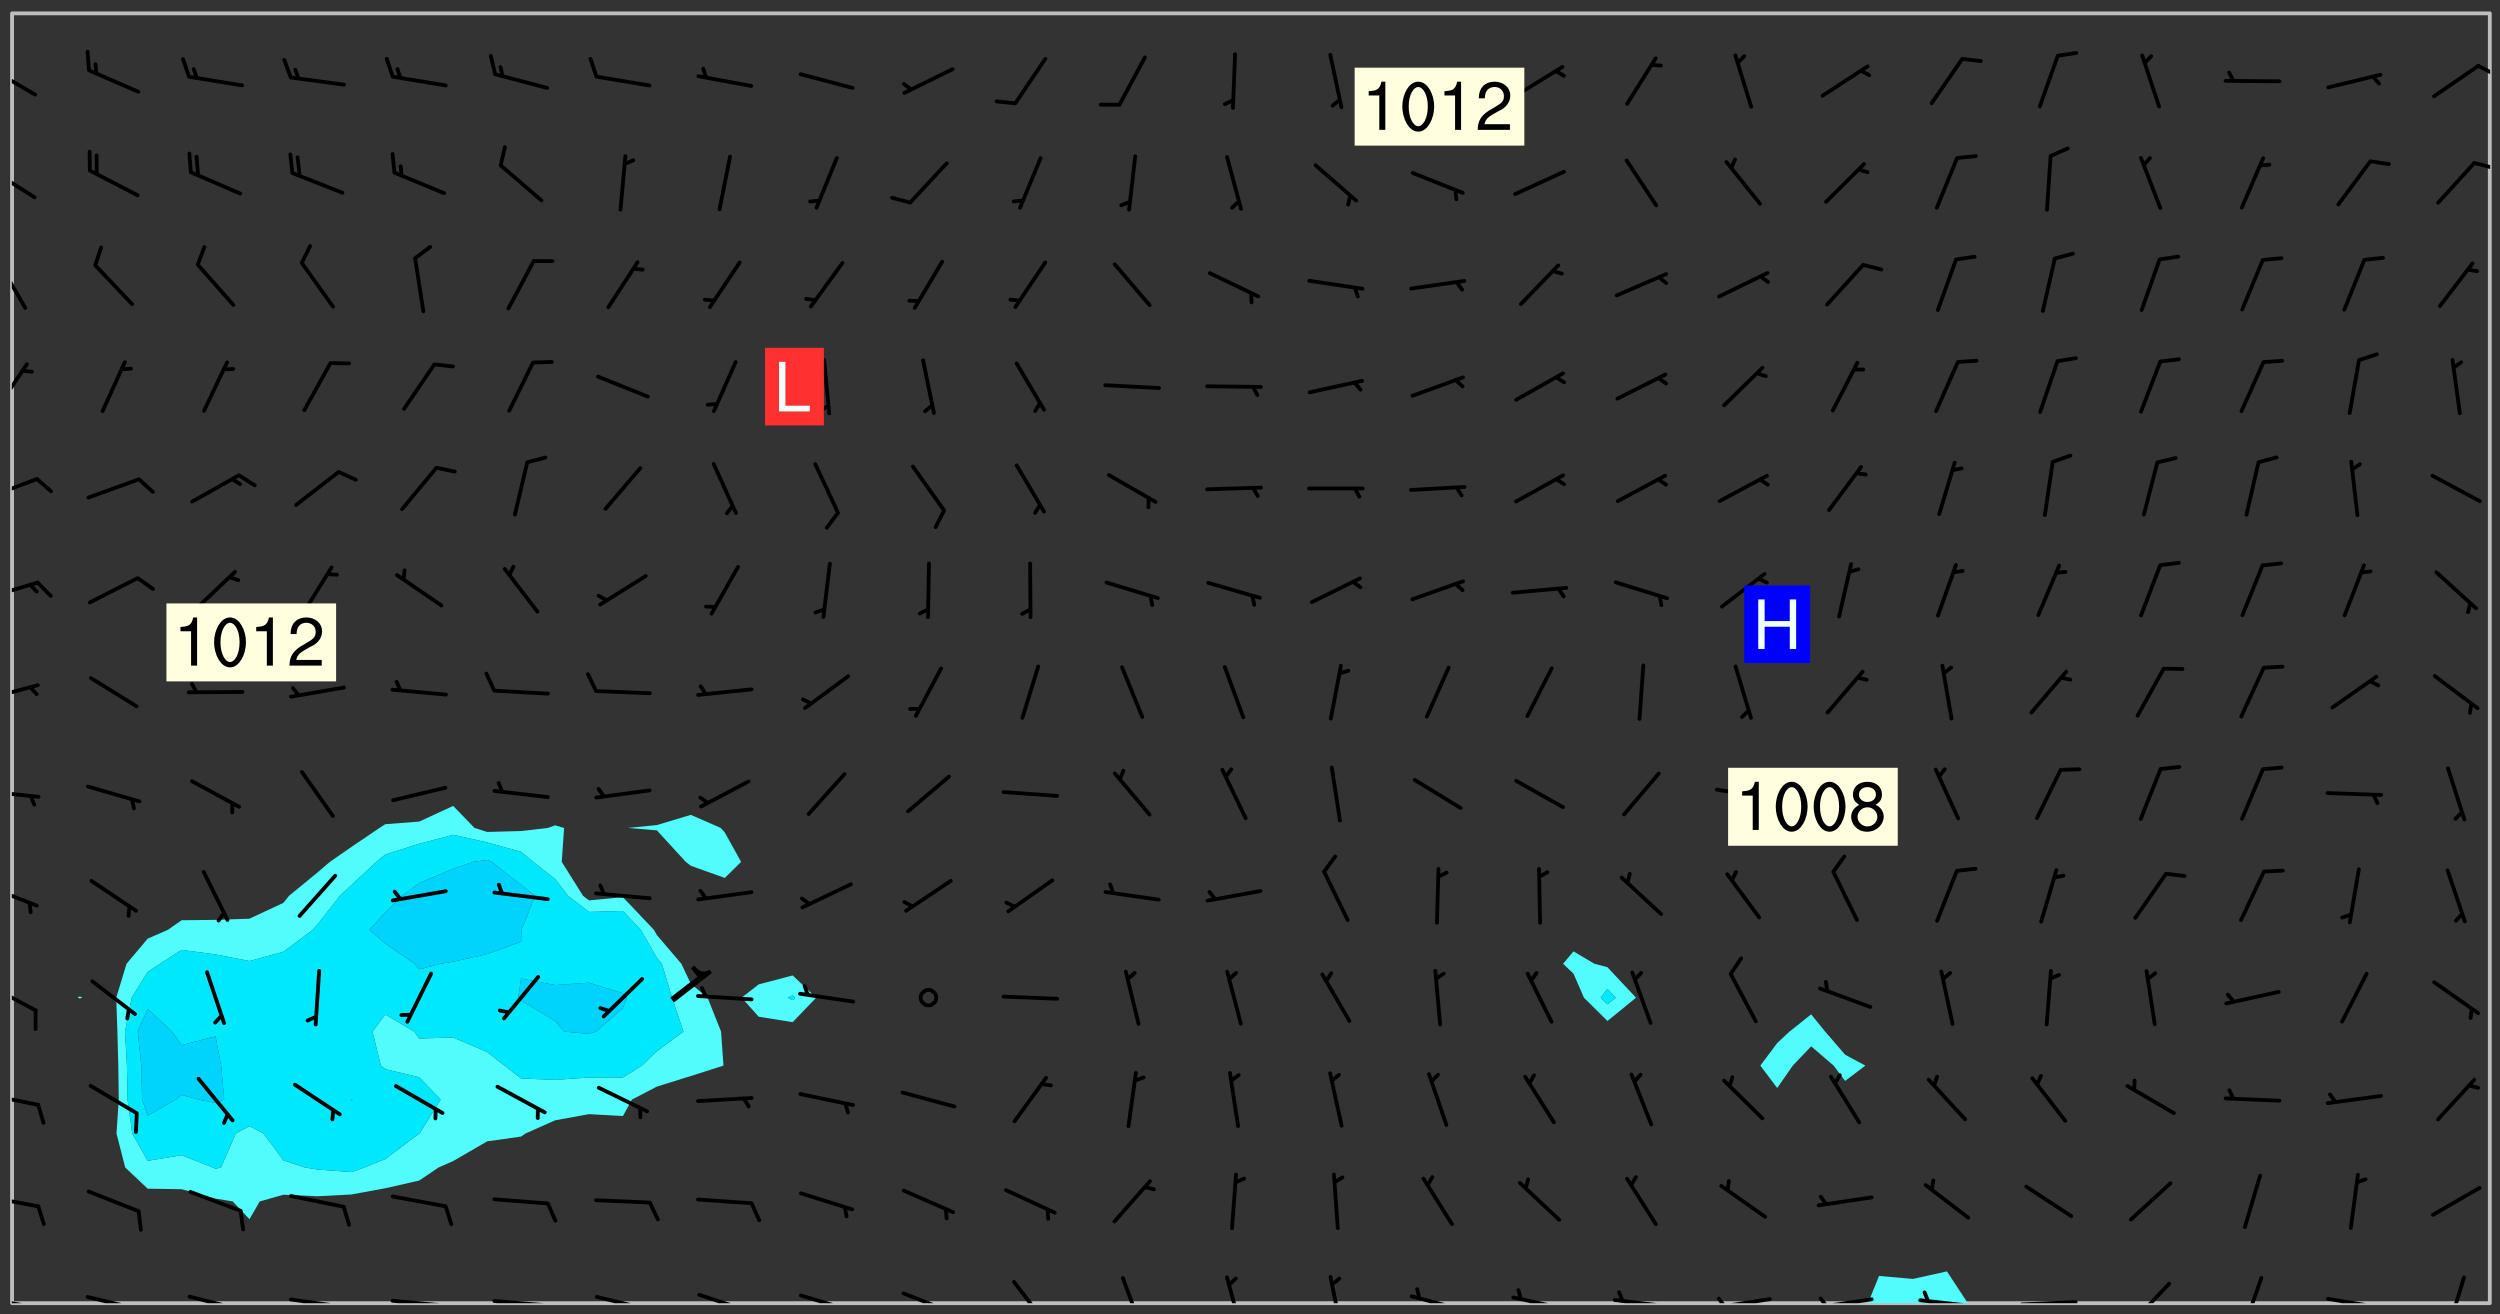 <svg xmlns="http://www.w3.org/2000/svg" role="img" xmlns:xlink="http://www.w3.org/1999/xlink" viewBox="142.45 309.95 326.84 171.84"><rect x="142.45" y="309.95" width="326.84" height="171.84" fill="#333333" stroke="none"/><defs><clipPath id="clip2"><path d="M 144 311.672 L 145 311.672 L 145 480.328 L 144 480.328 Z M 144 311.672"/></clipPath><clipPath id="clip3"><path d="M 144 311.672 L 468 311.672 L 468 480.328 L 144 480.328 Z M 144 311.672"/></clipPath><clipPath id="clip4"><path d="M 386 476 L 400 476 L 400 480.328 L 386 480.328 Z M 386 476"/></clipPath><clipPath id="clip5"><path d="M 467 311.672 L 468 311.672 L 468 480.328 L 467 480.328 Z M 467 311.672"/></clipPath><clipPath id="clip6"><path d="M 144 479 L 148 479 L 148 480.328 L 144 480.328 Z M 144 479"/></clipPath><clipPath id="clip7"><path d="M 147 480 L 149 480 L 149 480.328 L 147 480.328 Z M 147 480"/></clipPath><clipPath id="clip8"><path d="M 153 479 L 161 479 L 161 480.328 L 153 480.328 Z M 153 479"/></clipPath><clipPath id="clip9"><path d="M 160 480 L 162 480 L 162 480.328 L 160 480.328 Z M 160 480"/></clipPath><clipPath id="clip10"><path d="M 166 479 L 175 479 L 175 480.328 L 166 480.328 Z M 166 479"/></clipPath><clipPath id="clip11"><path d="M 173 480 L 175 480 L 175 480.328 L 173 480.328 Z M 173 480"/></clipPath><clipPath id="clip12"><path d="M 180 479 L 188 479 L 188 480.328 L 180 480.328 Z M 180 479"/></clipPath><clipPath id="clip13"><path d="M 187 480 L 189 480 L 189 480.328 L 187 480.328 Z M 187 480"/></clipPath><clipPath id="clip14"><path d="M 193 479 L 202 479 L 202 480.328 L 193 480.328 Z M 193 479"/></clipPath><clipPath id="clip15"><path d="M 200 480 L 202 480 L 202 480.328 L 200 480.328 Z M 200 480"/></clipPath><clipPath id="clip16"><path d="M 206 479 L 215 479 L 215 480.328 L 206 480.328 Z M 206 479"/></clipPath><clipPath id="clip17"><path d="M 213 480 L 216 480 L 216 480.328 L 213 480.328 Z M 213 480"/></clipPath><clipPath id="clip18"><path d="M 220 479 L 228 479 L 228 480.328 L 220 480.328 Z M 220 479"/></clipPath><clipPath id="clip19"><path d="M 227 480 L 229 480 L 229 480.328 L 227 480.328 Z M 227 480"/></clipPath><clipPath id="clip20"><path d="M 233 478 L 241 478 L 241 480.328 L 233 480.328 Z M 233 478"/></clipPath><clipPath id="clip21"><path d="M 246 479 L 255 479 L 255 480.328 L 246 480.328 Z M 246 479"/></clipPath><clipPath id="clip22"><path d="M 260 478 L 268 478 L 268 480.328 L 260 480.328 Z M 260 478"/></clipPath><clipPath id="clip23"><path d="M 274 477 L 280 477 L 280 480.328 L 274 480.328 Z M 274 477"/></clipPath><clipPath id="clip24"><path d="M 288 476 L 292 476 L 292 480.328 L 288 480.328 Z M 288 476"/></clipPath><clipPath id="clip25"><path d="M 302 476 L 305 476 L 305 480.328 L 302 480.328 Z M 302 476"/></clipPath><clipPath id="clip26"><path d="M 316 476 L 319 476 L 319 480.328 L 316 480.328 Z M 316 476"/></clipPath><clipPath id="clip27"><path d="M 326 479 L 335 479 L 335 480.328 L 326 480.328 Z M 326 479"/></clipPath><clipPath id="clip28"><path d="M 340 479 L 348 479 L 348 480.328 L 340 480.328 Z M 340 479"/></clipPath><clipPath id="clip29"><path d="M 340 478 L 342 478 L 342 480.328 L 340 480.328 Z M 340 478"/></clipPath><clipPath id="clip30"><path d="M 353 479 L 361 479 L 361 480.328 L 353 480.328 Z M 353 479"/></clipPath><clipPath id="clip31"><path d="M 353 478 L 355 478 L 355 480.328 L 353 480.328 Z M 353 478"/></clipPath><clipPath id="clip32"><path d="M 366 479 L 375 479 L 375 480.328 L 366 480.328 Z M 366 479"/></clipPath><clipPath id="clip33"><path d="M 366 479 L 369 479 L 369 480.328 L 366 480.328 Z M 366 479"/></clipPath><clipPath id="clip34"><path d="M 379 479 L 388 479 L 388 480.328 L 379 480.328 Z M 379 479"/></clipPath><clipPath id="clip35"><path d="M 380 479 L 382 479 L 382 480.328 L 380 480.328 Z M 380 479"/></clipPath><clipPath id="clip36"><path d="M 393 479 L 401 479 L 401 480.328 L 393 480.328 Z M 393 479"/></clipPath><clipPath id="clip37"><path d="M 393 478 L 395 478 L 395 480.328 L 393 480.328 Z M 393 478"/></clipPath><clipPath id="clip38"><path d="M 406 479 L 415 479 L 415 480.328 L 406 480.328 Z M 406 479"/></clipPath><clipPath id="clip39"><path d="M 420 477 L 427 477 L 427 480.328 L 420 480.328 Z M 420 477"/></clipPath><clipPath id="clip40"><path d="M 435 476 L 439 476 L 439 480.328 L 435 480.328 Z M 435 476"/></clipPath><clipPath id="clip41"><path d="M 446 479 L 454 479 L 454 480.328 L 446 480.328 Z M 446 479"/></clipPath><clipPath id="clip42"><path d="M 462 476 L 465 476 L 465 480.328 L 462 480.328 Z M 462 476"/></clipPath><clipPath id="clip43"><path d="M 144 466 L 148 466 L 148 468 L 144 468 Z M 144 466"/></clipPath><clipPath id="clip44"><path d="M 144 452 L 148 452 L 148 455 L 144 455 Z M 144 452"/></clipPath><clipPath id="clip45"><path d="M 144 438 L 148 438 L 148 443 L 144 443 Z M 144 438"/></clipPath><clipPath id="clip46"><path d="M 144 425 L 148 425 L 148 429 L 144 429 Z M 144 425"/></clipPath><clipPath id="clip47"><path d="M 144 413 L 148 413 L 148 415 L 144 415 Z M 144 413"/></clipPath><clipPath id="clip48"><path d="M 144 399 L 148 399 L 148 402 L 144 402 Z M 144 399"/></clipPath><clipPath id="clip49"><path d="M 144 385 L 148 385 L 148 389 L 144 389 Z M 144 385"/></clipPath><clipPath id="clip50"><path d="M 144 372 L 148 372 L 148 376 L 144 376 Z M 144 372"/></clipPath><clipPath id="clip51"><path d="M 144 357 L 147 357 L 147 364 L 144 364 Z M 144 357"/></clipPath><clipPath id="clip52"><path d="M 144 343 L 147 343 L 147 351 L 144 351 Z M 144 343"/></clipPath><clipPath id="clip53"><path d="M 144 331 L 148 331 L 148 336 L 144 336 Z M 144 331"/></clipPath><clipPath id="clip54"><path d="M 465 331 L 468 331 L 468 333 L 465 333 Z M 465 331"/></clipPath><clipPath id="clip55"><path d="M 144 318 L 148 318 L 148 323 L 144 323 Z M 144 318"/></clipPath><clipPath id="clip56"><path d="M 466 318 L 468 318 L 468 320 L 466 320 Z M 466 318"/></clipPath><g id="surface708" clip-path="url(#clip1)"><path fill="#fff" fill-opacity="0" fill-rule="evenodd" d="M 0 0 L 1000 0 L 1000 1000 L 0 1000 Z M 0 0"/><path fill="#d3d3d3" fill-opacity="0" fill-rule="evenodd" d="M162.152 355.867L161.918 356.16 161.977 356.395 162.094 356.566 162.27 356.801 162.562 357.148 162.676 357.207 162.793 357.035 162.852 356.801 163.027 356.625 163.492 356.449 164.191 356.449 164.426 356.742 164.715 357.559 164.773 357.734 164.949 357.965 165.301 358.199 166 358.898 166.172 359.074 166.406 359.422 166.641 359.832 166.93 360.414 167.34 360.879 167.57 361.113 167.805 361.289 167.922 361.52 168.098 361.812 168.27 362.977 168.27 363.211 168.328 363.5 168.387 363.617 168.504 363.734 168.852 364.145 168.969 364.316 169.145 364.492 169.32 364.727 169.438 364.898 169.609 365.25 169.668 365.484 169.902 365.891 170.137 365.832 169.961 366.008 169.902 366.938 169.32 366.938 169.086 366.824 168.738 366.938 168.621 367.055 168.562 367.348 168.504 367.523 168.387 367.695 167.922 367.988 167.863 368.223 167.805 368.336 167.805 368.98 167.863 369.152 167.863 369.562 167.922 369.621 167.922 370.027 167.98 370.434 168.098 370.609 168.156 370.668 168.387 371.309 168.328 371.602 168.328 372.301 168.27 372.883 168.27 373.117 168.211 373.348 168.156 373.699 168.156 375.621 168.211 375.738 168.637 375.738 168.27 375.855 168.246 376.207 169.137 377.375 170.879 377.914 172.219 378.273 172.219 378.812 172.309 379.621 172.844 380.336 174.363 380.605 175.254 380.52 175.344 381.684 175.879 381.863 177.039 381.684 179.094 380.699 180.254 380.336 182.133 380.16 183.828 379.98 183.648 380.699 182.133 380.785 180.883 380.875 180.078 381.145 179.004 381.953 179.273 382.672 179.809 383.57 179.629 384.195 179.363 385.004 179.629 386.082 180.254 386.98 181.059 387.16 182.309 386.98 182.043 387.703 182.141 388.207 182.195 388.5 182.195 388.672 182.254 388.965 182.254 389.371 182.43 389.488 182.781 389.605 183.188 389.605 183.48 389.43 183.594 389.312 183.652 389.195 183.77 388.965 183.828 388.789 184.18 388.324 184.41 388.148 184.586 388.09 184.762 388.148 184.82 388.324 184.938 389.312 184.992 389.781 185.051 389.953 185.168 390.188 185.344 390.246 186.16 390.305 186.449 390.305 186.566 390.539 186.625 390.945 186.684 391.297 186.684 392.402 186.801 392.695 186.918 393.043 187.207 393.742 187.383 394.094 187.965 394.848 188.316 395.023 188.488 395.082 188.957 395.316 189.598 395.781 189.945 396.016 190.238 396.191 190.531 396.246 190.762 396.309 191.578 396.656 191.871 396.832 191.984 397.004 192.336 397.355 192.453 397.531 192.977 398.172 192.977 398.461 193.035 398.812 193.035 399.16 193.094 399.512 193.152 399.801 193.27 399.859 193.441 399.918 193.617 399.918 194.199 400.152 194.375 400.27 194.551 400.559 194.727 400.793 194.84 401.027 195.133 401.258 195.25 401.375 195.25 401.785 195.309 401.84 195.598 402.074 195.832 402.191 195.891 402.309 196.008 402.48 196.066 402.598 196.297 402.832 196.355 403.008 196.59 403.066 196.707 403.125 196.59 403.238 196.531 403.355 196.531 403.473 196.414 403.766 196.297 404.055 196.297 404.637 196.473 404.754 196.59 404.812 196.648 404.93 196.766 405.047 196.879 405.105 197.055 405.453 197.113 405.805 197.172 406.211 197.172 406.387 197.113 406.562 196.996 407.262 196.996 407.434 197.113 407.609 197.406 407.902 197.812 407.902 197.988 408.02 198.105 408.191 198.223 408.484 198.223 408.719 197.695 408.719 197.465 408.484 197.23 408.484 197.055 408.543 196.996 409.242 197.055 409.59 197.172 409.766 197.348 410.176 197.465 410.406 197.754 410.875 197.93 410.93 198.453 410.93 198.688 410.988 199.445 411.629 199.504 411.922 199.504 412.156 199.562 412.215 199.793 412.562 199.793 412.914 199.676 413.086 199.676 413.379 199.969 413.668 200.262 413.844 200.434 413.902 200.727 414.078 201.02 414.195 201.602 414.602 201.891 414.836 202.184 415.012 202.402 415.172 202.418 415.184 202.648 415.359 203.289 415.883 203.465 416.117 203.582 416.293 203.758 416.469 203.871 416.641 203.871 417.281 203.988 417.457 204.457 417.574 205.039 417.691 205.273 417.75 205.504 417.863 205.797 417.98 205.91 418.039 206.496 418.391 206.785 418.562 206.961 418.625 207.137 418.68 207.312 418.738 208.012 419.09 208.301 419.266 208.535 419.32 208.824 419.496 209.059 419.613 209.699 420.02 209.992 420.137 210.164 420.195 210.398 420.254 210.809 420.312 211.039 420.371 211.273 420.488 211.332 420.66 210.922 420.836 211.391 420.895 211.449 421.188 211.562 421.422 211.738 421.477 211.973 421.535 212.148 421.594 212.555 421.711 213.195 421.945 213.312 422.117 213.371 422.352 213.371 422.527 213.312 422.645 213.254 423.051 213.488 423.285 213.605 423.344 213.953 423.461 214.594 423.691 214.77 423.809 215.059 423.926 215.234 424.102 215.469 424.566 216.051 425.672 216.227 425.848 216.574 426.023 216.75 426.141 217.102 426.258 218.148 426.781 218.383 426.84 218.848 426.953 219.141 427.012 219.605 427.188 220.363 427.77 220.598 428.004 220.945 428.469 221.121 428.645 221.41 428.879 222.227 429.578 222.52 429.754 222.809 430.043 223.102 430.219 223.395 430.508 224.09 431.148 224.266 431.324 224.559 431.559 224.848 431.793 225.316 432.082 225.957 432.664 226.305 432.898 226.539 433.191 226.887 433.539 227.238 434.004 228.172 434.996 228.52 435.402 228.637 435.578 228.871 435.637 228.984 435.754 229.629 435.93 229.859 436.043 230.094 436.102 230.387 436.277 230.617 436.395 231.551 437.094 231.957 437.5 232.191 437.676 232.598 437.852 232.832 437.969 233.648 438.316 233.996 438.551 234.23 438.668 234.523 438.957 234.754 439.074 235.512 439.426 235.863 439.598 236.094 439.656 236.387 439.773 236.621 439.832 237.492 440.008 238.309 440.008 238.777 440.238 238.949 440.297 239.824 440.996 240.289 441.113 240.582 441.172 240.758 441.23 240.988 441.289 241.457 441.348 241.805 441.406 242.156 441.465 242.562 441.523 242.855 441.523 243.027 441.582 243.027 441.812 243.203 441.988 243.496 441.988 243.844 442.047 244.195 442.105 244.895 442.223 245.535 442.223 246 441.988 246.293 441.812 246.465 441.695 246.875 441.523 247.164 441.348 248.098 440.883 248.566 440.59 249.09 440.297 249.555 440.125 250.02 439.949 251.07 439.484 251.359 439.367 251.77 439.25 252.059 439.133 252.586 438.957 254.102 438.258 254.684 437.91 254.973 437.852 255.266 437.793 255.613 437.676 256.488 437.445 256.84 437.328 256.953 437.328 257.188 437.27 258.062 437.035 258.297 436.977 259.109 436.977 259.461 436.918 260.277 436.801 260.449 436.742 260.801 436.688 261.094 436.629 261.324 436.57 262.141 436.395 262.316 436.336 262.664 436.336 262.898 436.277 263.363 436.16 264.121 435.988 264.355 435.93 264.703 435.93 265.113 435.812 265.402 435.754 266.688 435.695 266.977 435.695 267.387 435.637 267.617 435.578 267.793 435.578 268.668 435.461 269.074 435.461 269.484 435.344 269.832 435.344 270.184 435.23 271.055 435.172 272.805 435.172 273.852 435.461 274.262 435.578 274.551 435.695 274.902 435.812 275.191 435.93 276.242 436.102 276.531 436.16 276.824 436.16 277.117 436.219 277.289 436.277 277.699 436.336 277.871 436.395 277.988 436.453 278.105 436.453 278.223 436.512 278.574 436.57 278.688 436.57 279.098 436.637 281.02 437.031 282.945 437.426 284.465 437.875 286.16 438.594 288.305 439.398 289.91 438.68 291.34 437.875 292.5 436.797 293.75 436.348 296.785 435.629 298.66 435.27 300.805 433.922 303.039 432.668 305.539 431.41 307.234 430.961 309.02 430.781 310.18 430.512 310.805 431.051 312.145 430.781 312.859 429.793 313.844 428.449 314.289 428.27 315.094 427.91 316.969 427.371 318.754 426.922 320.004 426.652 321.164 426.562 322.863 426.473 324.824 426.203 326.074 426.113 326.613 426.113 327.238 426.023 328.129 426.023 330.273 425.844 332.684 425.664 335.273 425.574 336.969 425.754 338.578 425.844 340.008 426.203 341.168 426.922 343.043 427.91 344.203 429.438 344.469 430.152 345.098 430.242 345.453 431.141 345.988 431.68 346.523 433.207 347.598 433.566 348.133 433.566 347.328 434.102 347.418 435.809 348.133 438.504 349.023 439.309 349.918 440.297 350.633 441.555 352.418 442.094 353.938 441.914 354.293 443.258 355.902 442.453 356.883 441.914 357.152 442.184 357.469 441.969 357.688 441.824 358.488 442.273 358.938 441.914 359.293 441.914 359.828 441.645 360.367 440.926 360.902 440.656 361.527 439.668 362.688 440.117 363.527 440.488 364.922 441.105 366.617 440.926 368.223 440.926 370.008 441.016 370.188 439.309 370.723 437.965 371.527 438.234 372.02 439.082 372.422 439.488 372.332 440.027 372.332 440.387 373.047 440.836 373.758 440.566 375.188 440.566 375.547 441.555 375.992 442.812 376.707 444.156 377.957 444.785 379.652 445.414 380.367 445.234 380.547 444.695 381.527 444.605 381.977 444.965 382.062 446.223 381.797 446.852 381.262 447.031 381.262 447.57 381.977 448.555 382.242 449.094 383.227 450.082 384.027 451.16 383.762 451.52 383.672 452.418 383.047 454.75 382.691 456.816 382.602 458.609 382.422 459.328 382.332 459.867 382.332 461.305 381.352 463.188 380.992 464.895 380.457 465.793 379.652 466.961 379.387 467.5 381.441 468.754 381.527 469.113 381.172 469.652 381.082 469.473 381.082 470.281 381.172 471.719 380.727 472.434 379.652 472.527 379.387 473.242 379.922 474.141 380.727 474.859 381.887 475.668 383.227 475.938 383.672 476.297 383.316 476.746 381.527 476.656 380.277 476.207 379.562 475.488 378.938 475.398 378.762 478.988 378.574 480.297 467.934 480.297 467.934 311.703 412.664 311.703 412.664 360.785 413.426 360.91 416.715 361.453 418.738 364.289 418.738 367.043 421.09 367.375 423.438 367.707 427.488 367.707 426.109 371.867 424.086 372.574 422.062 373.277 421.52 373.621 418.926 375.238 418.738 375.355 416.715 373.277 415.984 370.535 413.312 368.457 411.938 364.957 411.871 364.875 409.914 362.203 412.664 360.785 412.664 311.703 294.422 311.703 294.422 403.117 294.539 403.148 294.672 403.16 294.746 403.234 294.852 403.281 294.941 403.34 295.027 403.398 295.117 403.457 295.414 403.754 295.473 403.844 295.504 403.961 295.531 404.078 295.547 404.215 295.516 404.332 295.457 404.422 295.398 404.508 295.355 404.613 295.309 404.715 295.281 404.836 295.281 404.98 295.457 405.25 295.605 405.398 295.68 405.484 295.754 405.559 295.797 405.664 295.859 405.754 295.918 405.84 295.961 405.945 296.02 406.035 296.066 406.137 296.109 406.242 296.168 406.328 296.285 406.508 296.359 406.582 296.422 406.668 296.48 406.758 296.523 406.863 296.582 406.953 296.641 407.039 296.703 407.129 296.762 407.219 296.805 407.32 296.922 407.5 296.996 407.574 297.055 407.66 297.129 407.734 297.219 407.793 297.324 407.84 297.473 407.84 297.605 407.824 297.738 407.84 297.84 407.793 297.914 407.719 297.961 407.617 297.945 407.484 297.945 407.336 297.898 407.23 297.871 407.113 297.824 407.012 297.797 406.891 297.754 406.789 297.691 406.699 297.648 406.598 297.605 406.492 297.574 406.375 297.559 406.242 297.547 406.105 297.633 406.047 297.691 405.961 297.812 405.93 297.855 406.035 297.871 406.168 297.871 406.285 297.93 406.387 297.988 406.477 298.078 406.535 298.227 406.684 298.285 406.773 298.328 406.879 298.316 406.98 298.402 407.039 298.508 407.086 298.594 407.145 298.684 407.203 298.758 407.277 298.641 407.305 298.535 407.352 298.449 407.41 298.375 407.484 298.316 407.574 298.254 407.66 298.227 407.781 298.18 407.883 298.137 407.988 298.105 408.105 298.094 408.238 298.078 408.371 298.078 408.52 298.105 408.637 298.152 408.742 298.195 408.844 298.254 408.934 298.328 409.008 298.418 409.066 298.492 409.141 298.582 409.199 298.641 409.289 298.684 409.395 298.73 409.496 298.848 409.527 298.98 409.543 299.129 409.543 299.246 409.512 299.352 409.555 299.395 409.66 299.441 409.762 299.469 409.883 299.5 410 299.527 410.117 299.559 410.238 299.586 410.355 299.691 410.398 299.793 410.445 299.926 410.43 300.074 410.578 300.137 410.664 300.211 410.738 300.281 410.812 300.371 410.875 300.477 410.918 300.578 410.961 300.695 410.992 300.832 411.008 300.949 410.977 301.023 410.902 301.051 410.785 301.039 410.652 301.008 410.531 300.98 410.414 301.023 410.309 301.141 410.309 301.23 410.371 301.348 410.398 301.496 410.398 301.629 410.414 301.777 410.414 301.91 410.43 302.043 410.414 302.191 410.414 302.324 410.398 302.457 410.387 302.594 410.398 302.711 410.371 302.844 410.355 303.035 410.297 302.977 410.473 302.961 410.605 302.934 410.727 302.918 410.859 302.859 410.945 302.727 410.961 302.621 411.008 302.516 411.051 302.398 411.082 302.281 411.109 302.016 411.141 301.867 411.141 301.734 411.156 301.66 411.23 301.719 411.316 301.867 411.465 301.984 411.645 302.059 411.715 302.148 411.777 302.238 411.836 302.324 411.895 302.414 411.953 302.516 411.996 302.621 412.059 302.727 412.102 302.812 412.16 302.918 412.207 303.02 412.25 303.199 412.367 303.258 412.457 303.215 412.559 303.168 412.664 303.184 412.797 303.406 413.02 303.465 413.109 303.508 413.211 303.539 413.332 303.582 413.434 303.598 413.566 303.629 413.684 303.641 413.82 303.672 413.938 303.82 414.086 303.922 414.129 304.027 414.172 304.145 414.203 304.277 414.219 304.414 414.234 304.531 414.234 304.648 414.203 304.738 414.145 304.781 414.039 304.828 413.938 304.871 413.832 304.902 413.715 304.914 413.582 304.914 413.434 304.902 413.301 304.887 413.168 304.855 413.051 304.812 412.945 304.766 412.84 304.723 412.738 304.68 412.633 304.664 412.5 304.68 412.367 304.707 412.25 304.738 412.133 304.766 412.012 304.812 411.91 304.902 411.852 304.988 411.789 305.062 411.715 305.152 411.656 305.375 411.434 305.434 411.348 305.508 411.273 305.625 411.094 305.684 411.008 305.684 410.859 305.609 410.785 305.508 410.738 305.402 410.695 305.301 410.652 305.242 410.562 305.195 410.457 305.168 410.34 305.258 410.281 305.375 410.25 305.477 410.207 305.656 410.09 305.805 409.941 305.816 409.809 305.805 409.703 305.715 409.645 305.582 409.66 305.434 409.66 305.301 409.676 305.168 409.66 305.047 409.629 304.961 409.57 304.887 409.496 304.828 409.406 304.766 409.32 304.648 409.141 304.59 409.055 304.621 408.934 304.707 408.875 304.828 408.844 304.887 408.758 304.887 408.637 304.855 408.52 304.797 408.43 304.738 408.344 304.691 408.238 304.664 408.121 304.648 407.988 304.707 407.898 304.781 407.824 304.871 407.766 304.988 407.586 305.062 407.512 305.121 407.426 305.27 407.277 305.391 407.246 305.523 407.23 305.656 407.246 305.73 407.32 305.773 407.426 305.789 407.559 305.758 407.676 305.641 407.707 305.508 407.719 305.359 407.867 305.316 407.973 305.27 408.074 305.242 408.195 305.211 408.312 305.211 408.461 305.242 408.578 305.285 408.684 305.344 408.773 305.418 408.844 305.492 408.918 305.609 408.949 305.73 408.977 305.848 408.949 305.98 408.934 306.098 408.934 306.188 408.992 306.262 409.066 306.309 409.172 306.367 409.258 306.469 409.305 306.602 409.32 306.707 409.363 306.793 409.422 306.781 409.527 306.707 409.602 306.527 409.719 306.469 409.809 306.379 409.867 306.309 409.941 306.234 410.016 306.172 410.105 306.145 410.223 306.129 410.355 306.145 410.488 306.129 410.621 306.129 410.77 306.145 410.902 306.172 411.02 306.203 411.141 306.277 411.215 306.367 411.273 306.453 411.332 306.543 411.391 306.66 411.422 306.66 411.508 306.559 411.555 306.469 411.613 306.203 411.645 306.086 411.672 305.938 411.672 305.832 411.715 305.73 411.762 305.672 411.852 305.609 412.086 305.598 412.219 305.566 412.34 305.551 412.473 305.551 412.766 305.539 412.898 305.551 413.035 305.566 413.168 305.699 413.184 305.832 413.195 305.953 413.227 306.039 413.285 306.113 413.359 306.16 413.465 306.203 413.566 306.219 413.699 306.219 414.145 306.203 414.277 306.203 414.723 306.234 414.988 306.262 415.105 306.277 415.238 306.309 415.355 306.395 415.566 306.426 415.832 306.426 415.98 306.395 416.098 306.367 416.215 306.336 416.336 306.309 416.453 306.277 416.57 306.246 416.691 306.234 416.824 306.219 416.957 306.309 417.016 306.426 416.984 306.527 417 306.574 417.105 306.543 417.371 306.543 417.812 306.5 417.918 306.453 418.023 306.41 418.125 306.367 418.23 306.309 418.316 306.277 418.438 306.234 418.555 306.203 418.672 306.188 418.805 306.203 418.938 306.262 419.027 306.367 419.074 306.453 419.133 306.512 419.219 306.5 419.355 306.469 419.473 306.426 419.574 306.426 420.02 306.41 420.152 306.41 420.301 306.379 420.418 306.336 420.523 306.309 420.641 306.262 420.746 306.219 420.848 306.188 420.969 306.16 421.086 306.129 421.219 306.098 421.336 306.07 421.453 306.027 421.559 305.996 421.676 305.965 421.797 305.953 421.93 305.938 422.062 305.938 422.359 305.965 422.477 305.965 422.625 306.012 423.023 306.039 423.141 306.098 423.23 306.219 423.262 306.367 423.262 306.5 423.246 306.559 423.336 306.559 423.453 306.5 423.543 306.41 423.602 306.309 423.645 306.203 423.691 306.113 423.75 306.027 423.809 305.891 423.824 305.773 423.793 305.641 423.777 305.539 423.824 305.477 423.91 305.465 424.047 305.449 424.18 305.418 424.297 305.391 424.414 305.375 424.547 305.344 424.668 305.344 424.965 305.359 425.098 305.391 425.215 305.391 425.363 305.402 425.496 305.402 425.645 305.375 425.762 305.328 425.863 305.301 425.984 305.27 426.102 305.211 426.191 305.137 426.266 305.035 426.309 304.93 426.355 304.812 426.383 304.691 426.414 304.59 426.367 304.648 426.281 304.754 426.234 304.781 426.117 304.812 426 304.84 425.879 304.871 425.762 304.871 425.613 304.887 425.48 304.855 425.363 304.812 425.258 304.707 425.273 304.633 425.348 304.531 425.391 304.441 425.453 304.367 425.527 304.324 425.629 304.309 425.762 304.277 425.879 304.25 426 304.219 426.117 304.191 426.234 304.16 426.355 304.133 426.473 304.102 426.59 304.059 426.695 303.969 426.754 303.879 426.754 303.762 426.723 303.73 426.637 303.746 426.5 303.715 426.383 303.715 426.234 303.703 426.102 303.703 425.953 303.641 425.719 303.613 425.598 303.57 425.496 303.523 425.391 303.465 425.305 303.406 425.215 303.363 425.109 303.301 425.023 303.152 424.875 303.082 424.801 302.977 424.754 302.871 424.711 302.77 424.668 302.473 424.371 302.383 424.297 302.297 424.238 302.191 424.195 302.102 424.133 302.016 424.074 301.91 424.031 301.82 423.973 301.734 423.91 301.66 423.84 301.555 423.793 301.469 423.734 301.363 423.691 301.273 423.629 301.172 423.586 301.066 423.543 300.98 423.484 300.875 423.438 300.77 423.395 300.668 423.348 300.578 423.289 300.477 423.246 300.371 423.203 300.281 423.141 300.164 423.113 300.031 423.098 299.898 423.113 299.75 423.113 299.617 423.129 299.5 423.098 299.41 423.039 299.336 422.965 299.246 422.906 299.145 422.859 298.996 422.859 298.875 422.832 298.773 422.789 298.699 422.715 298.582 422.535 298.492 422.477 298.391 422.434 298.301 422.371 298.195 422.328 298.105 422.27 298.02 422.211 297.914 422.164 297.855 422.078 297.797 421.988 297.754 421.883 297.707 421.781 297.633 421.707 297.547 421.648 297.473 421.574 297.383 421.516 297.16 421.293 297.117 421.188 297.086 420.922 297.191 420.879 297.336 420.879 297.441 420.922 297.516 420.996 297.605 421.055 297.691 421.113 297.797 421.16 297.887 421.219 298.035 421.367 298.105 421.441 298.254 421.59 298.316 421.676 298.391 421.75 298.477 421.809 298.551 421.883 298.641 421.945 298.73 422.004 298.816 422.062 299.086 422.238 299.188 422.285 299.293 422.328 299.395 422.371 299.441 422.297 299.5 422.211 299.574 422.137 299.645 422.062 299.75 422.105 299.824 422.18 299.883 422.27 299.926 422.371 299.973 422.477 300.016 422.582 300.137 422.609 300.254 422.582 300.328 422.492 300.371 422.387 300.43 422.297 300.504 422.223 300.609 422.18 300.727 422.152 300.859 422.164 300.949 422.223 301.098 422.371 301.156 422.461 301.199 422.566 301.246 422.668 301.289 422.773 301.332 422.875 301.438 422.922 301.543 422.965 301.676 422.98 301.762 422.922 301.82 422.832 301.895 422.758 302 422.715 302.117 422.742 302.223 422.789 302.324 422.832 302.43 422.875 302.531 422.922 302.711 423.039 302.711 423.156 302.695 423.289 302.711 423.422 302.727 423.559 302.785 423.645 302.887 423.691 303.008 423.719 303.125 423.75 303.273 423.75 303.391 423.719 303.449 423.629 303.629 423.512 303.688 423.422 303.762 423.348 303.82 423.262 303.938 423.082 304.117 422.965 304.234 422.996 304.324 423.055 304.367 423.129 304.352 423.262 304.352 423.379 304.441 423.438 304.59 423.438 304.723 423.422 304.855 423.41 305.121 423.379 305.227 423.336 305.344 423.305 305.465 423.277 305.539 423.203 305.609 423.129 305.672 423.039 305.656 422.934 305.609 422.832 305.508 422.789 305.402 422.773 305.285 422.801 305.02 422.832 304.871 422.832 304.797 422.758 304.707 422.699 304.59 422.668 304.473 422.641 304.34 422.625 304.191 422.625 304.059 422.641 303.762 422.641 303.656 422.594 303.508 422.445 303.465 422.344 303.406 422.254 303.629 422.031 303.715 421.973 303.82 421.93 303.938 421.898 304.07 421.883 304.203 421.898 304.34 421.914 304.441 421.957 304.574 421.945 304.664 421.883 304.766 421.84 304.828 421.75 304.781 421.648 304.691 421.59 304.574 421.559 304.473 421.516 304.414 421.426 304.352 421.336 304.352 421.219 304.367 421.086 304.473 421.039 304.547 420.969 304.547 420.848 304.457 420.789 304.426 420.672 304.516 420.613 304.59 420.539 304.633 420.434 304.691 420.344 304.738 420.242 304.754 420.109 304.754 419.961 304.707 419.855 304.664 419.754 304.574 419.695 304.441 419.68 304.34 419.637 304.203 419.621 304.086 419.59 303.641 419.59 303.508 419.574 303.375 419.562 303.242 419.547 303.125 419.516 302.977 419.516 302.844 419.5 302.711 419.488 302.445 419.457 302.324 419.414 302.238 419.355 302.164 419.281 302.164 419.133 302.176 419 302.281 418.953 302.383 418.91 302.516 418.895 302.668 418.895 302.801 418.879 303.094 418.879 303.215 418.91 303.316 418.953 303.406 419.012 303.641 419.074 303.762 419.027 303.852 418.969 303.953 418.926 304.086 418.91 304.191 418.953 304.293 419 304.426 419.012 304.547 418.984 304.691 418.984 304.812 418.953 304.93 418.926 305.035 418.879 305.109 418.805 305.195 418.746 305.344 418.598 305.402 418.512 305.449 418.406 305.477 418.289 305.492 418.184 305.391 418.141 305.301 418.082 305.184 418.051 305.078 418.008 304.988 417.945 304.914 417.859 304.84 417.785 304.738 417.742 304.633 417.695 304.531 417.652 304.473 417.562 304.426 417.461 304.34 417.25 304.277 417.164 304.219 417.074 304.145 417 304.059 416.941 303.789 416.941 303.672 416.973 303.582 417.031 303.48 417.074 303.348 417.09 303.242 417.074 303.215 416.957 303.152 416.867 303.035 416.836 302.934 416.793 302.785 416.645 302.754 416.527 302.738 416.422 302.812 416.348 302.992 416.23 303.109 416.203 303.227 416.172 303.363 416.188 303.465 416.23 303.57 416.273 303.672 416.32 303.777 416.363 303.895 416.395 304.027 416.41 304.145 416.438 304.277 416.453 304.383 416.438 304.473 416.379 304.398 416.305 304.293 416.262 304.219 416.188 304.145 416.098 303.996 415.949 303.91 415.891 303.82 415.832 303.746 415.758 303.656 415.699 303.555 415.652 303.434 415.625 303.332 415.578 303.227 415.535 303.109 415.504 303.008 415.461 302.887 415.43 302.738 415.43 302.621 415.461 302.516 415.504 302.43 415.566 302.25 415.684 302.164 415.742 302.074 415.801 301.969 415.848 301.883 415.906 301.777 415.949 301.676 415.992 301.57 416.039 301.496 416.113 301.438 416.203 301.379 416.289 301.332 416.395 301.273 416.48 301.199 416.555 301.066 416.543 300.949 416.512 300.832 416.512 300.758 416.586 300.668 416.645 300.594 416.719 300.504 416.777 300.418 416.836 300.312 416.883 300.211 416.926 300.074 416.941 299.973 416.898 299.824 416.75 299.719 416.703 299.633 416.703 299.527 416.75 299.426 416.793 299.305 416.824 299.188 416.793 299.113 416.719 299.113 416.602 299.145 416.48 299.219 416.41 299.277 416.32 299.352 416.246 299.469 416.215 299.574 416.172 299.867 416.172 300 416.156 300.137 416.141 300.238 416.098 300.328 416.039 300.43 415.992 300.52 415.934 300.652 415.922 300.742 415.98 300.875 415.992 300.965 415.934 301.051 415.875 301.156 415.832 301.246 415.773 301.332 415.711 301.422 415.652 301.57 415.504 301.629 415.418 301.688 415.328 301.793 415.285 301.926 415.27 302.043 415.297 302.164 415.328 302.223 415.27 302.281 415.18 302.312 414.914 302.34 414.797 302.445 414.809 302.578 414.824 302.68 414.781 302.77 414.723 302.828 414.633 302.902 414.559 302.961 414.469 303.008 414.367 303.02 414.234 303.008 414.102 302.961 413.996 302.812 413.848 302.754 413.758 302.695 413.672 302.652 413.566 302.652 413.121 302.668 412.988 302.668 412.84 302.68 412.707 302.621 412.648 302.531 412.707 302.43 412.664 302.25 412.547 302.164 412.488 302.102 412.398 302.043 412.309 301.969 412.234 301.883 412.176 301.762 412.207 301.66 412.219 301.555 412.266 301.469 412.324 301.363 412.367 301.215 412.516 301.125 412.574 301.039 412.633 300.949 412.695 300.844 412.738 300.711 412.754 300.711 412.633 300.816 412.59 300.934 412.559 301.008 412.488 301.051 412.383 301.051 412.234 301.023 412.117 300.875 411.969 300.742 411.953 300.594 411.953 300.477 411.984 300.371 412.027 300.27 412.07 300.18 412.133 300.062 412.16 299.988 412.086 300 411.953 299.957 411.852 299.914 411.746 299.824 411.688 299.707 411.715 299.586 411.746 299.469 411.777 299.367 411.82 299.246 411.852 299.145 411.895 299.039 411.938 298.949 411.996 298.848 412.012 298.848 411.895 298.863 411.762 298.805 411.672 298.73 411.715 298.582 411.863 298.523 411.953 298.449 412.027 298.402 412.133 298.359 412.234 298.285 412.309 298.227 412.398 298.152 412.473 298.094 412.559 298.02 412.633 297.93 412.695 297.855 412.766 297.781 412.84 297.68 412.855 297.547 412.871 297.441 412.828 297.441 412.707 297.59 412.559 297.633 412.457 297.691 412.367 297.738 412.266 297.781 412.16 297.84 412.07 297.871 411.953 297.914 411.852 297.945 411.73 297.973 411.613 298.02 411.508 298.062 411.406 298.105 411.301 298.18 411.23 298.27 411.168 298.359 411.109 298.461 411.066 298.758 411.066 299.023 411.035 299.129 410.992 299.055 410.918 298.938 410.887 298.832 410.844 298.742 410.785 298.641 410.738 298.551 410.68 298.449 410.637 298.344 410.594 298.254 410.531 298.168 410.473 298.062 410.43 297.961 410.387 297.84 410.355 297.723 410.324 297.621 410.281 297.5 410.25 297.398 410.207 297.309 410.148 297.266 410.043 297.25 409.91 297.352 409.867 297.484 409.852 297.621 409.867 297.754 409.852 297.855 409.809 297.914 409.719 297.93 409.613 297.84 409.555 297.766 409.48 297.664 409.438 297.574 409.379 297.426 409.23 297.383 409.125 297.367 408.992 297.367 408.699 297.309 408.609 297.219 408.551 297.145 408.477 297.102 408.371 297.07 408.254 297.012 408.164 296.938 408.09 296.82 408.062 296.746 407.988 296.656 407.93 296.566 407.867 296.48 407.809 296.406 407.734 296.348 407.648 296.301 407.543 296.215 407.484 296.066 407.336 295.871 407.277 295.738 407.293 295.637 407.336 295.562 407.41 295.516 407.512 295.473 407.617 295.414 407.707 295.355 407.793 295.059 408.09 294.969 408.148 294.883 408.148 294.82 408.062 294.777 407.957 294.809 407.84 294.867 407.75 294.895 407.633 294.883 407.5 294.793 407.438 294.688 407.484 294.57 407.512 294.453 407.543 294.184 407.719 294.082 407.766 293.965 407.793 293.859 407.84 293.77 407.898 293.668 407.941 293.609 407.855 293.562 407.75 293.578 407.617 293.625 407.512 293.695 407.438 293.77 407.367 293.828 407.277 293.828 407.129 293.785 407.023 293.547 407.023 293.445 407.07 293.414 407.188 293.387 407.305 293.355 407.426 293.281 407.469 293.148 407.484 293.074 407.438 293.031 407.336 292.988 407.23 292.941 407.129 292.898 407.023 292.777 407.055 292.676 407.098 292.543 407.113 292.426 407.145 292.32 407.188 292.23 407.246 292.129 407.293 292.008 407.32 291.875 407.336 291.773 407.293 291.715 407.203 291.668 407.098 291.625 406.996 291.582 406.891 291.582 406.773 291.641 406.684 291.727 406.625 291.906 406.508 292.008 406.461 292.113 406.418 292.219 406.359 292.32 406.316 292.41 406.254 292.512 406.211 292.617 406.152 292.719 406.105 292.809 406.047 292.914 406.004 293.016 405.961 293.105 405.898 293.207 405.855 293.344 405.84 293.461 405.871 293.562 405.914 293.684 405.945 293.785 405.988 293.891 406.035 293.992 406.078 294.098 406.121 294.199 406.168 294.305 406.211 294.406 406.254 294.512 406.301 294.598 406.359 294.703 406.402 294.82 406.434 294.926 406.477 295.027 406.523 295.117 406.582 295.223 406.625 295.324 406.668 295.43 406.715 295.547 406.742 295.648 406.789 295.77 406.816 295.918 406.816 296.004 406.758 296.02 406.656 296.078 406.566 296.051 406.449 295.977 406.375 295.859 406.195 295.785 406.121 295.695 406.047 295.516 405.93 295.43 405.871 295.324 405.828 295.223 405.781 294.953 405.605 294.895 405.516 294.82 405.441 294.762 405.352 294.719 405.25 294.688 405.133 294.672 404.996 294.672 404.434 294.66 404.301 294.645 404.168 294.613 404.051 294.598 403.918 294.586 403.785 294.555 403.664 294.332 403.441 294.273 403.355 294.258 403.25 294.289 403.133 294.422 403.117 294.422 311.703 172.992 311.703 172.992 313.156 172.934 313.391 172.582 314.441 172.41 314.965 172.293 315.312 172.117 315.723 172 315.895 171.766 316.188 171.535 316.246 171.184 316.246 171.066 316.305 170.836 316.711 170.836 317.004 170.953 317.18 171.184 317.41 171.301 317.645 171.941 318.402 172.234 318.867 172.41 319.102 172.641 319.453 172.875 319.801 173.516 320.617 173.691 321.082 173.863 321.492 173.98 322.188 174.156 322.656 174.273 324.055 174.332 324.52 174.332 325.395 174.449 326.441 174.449 331.223 174.391 331.688 174.039 332.969 173.863 333.492 173.75 333.902 173.398 334.832 172.934 336 172.699 336.582 172.582 336.758 172.41 337.105 172.234 337.512 171.883 338.328 171.824 338.621 171.711 338.914 171.594 339.203 171.535 339.379 171.418 340.254 171.359 340.66 171.301 340.777 171.242 340.953 171.184 341.125 170.953 341.652 170.836 341.824 170.836 342.059 170.719 342.293 170.66 342.465 170.484 343.051 170.484 343.34 170.426 343.516 170.426 343.809 170.367 343.922 170.309 344.449 170.309 344.621 170.254 344.855 170.254 347.477 170.078 348.293 169.961 348.469 169.785 348.703 169.668 348.875 169.555 349.109 168.969 350.043 168.738 350.332 168.445 350.797 168.27 351.031 167.98 351.383 167.629 352.082 167.516 352.312 167.34 352.723 167.164 352.953 166.758 353.48 165.941 354.18 165.648 354.352 165.359 354.586 165.184 354.703 165.008 354.879 164.484 355.285 163.957 355.461 163.785 355.637 163.551 355.691 162.91 355.867 162.152 355.867M174.363 386.891L173.289 387.34 173.648 388.234 174.898 387.52 175.344 386.98 174.363 386.891"/><path fill="#d3d3d3" fill-opacity="0" fill-rule="evenodd" d="M201.508 416.598L200.613 416.598 201.062 417.227 202.043 417.586 202.848 417.496 203.293 416.508 203.117 416.598 202.402 416.242 201.508 416.598M356.129 475.668L356.07 475.145 356.07 474.852 356.184 474.559 356.242 474.328 356.711 473.859 356.824 473.859 356.941 473.746 357.059 473.688 357.234 473.688 357.469 473.629 357.816 473.629 358.051 473.688 358.168 473.746 358.398 473.918 358.457 474.094 358.574 474.676 358.574 474.969 358.457 475.145 358.285 475.434 358.109 475.609 357.582 476.133 357.352 476.367 357.234 476.426 357.059 476.426 356.941 476.367 356.535 476.074 356.359 475.957 356.242 475.898 356.184 475.785 356.129 475.668M362.77 464.711L362.711 464.539 362.711 463.43 362.77 463.258 362.945 463.199 363.117 463.141 363.293 463.141 363.527 463.082 363.645 463.141 363.703 463.84 363.645 464.012 363.527 464.188 363.41 464.246 363.176 464.77 363.062 464.828 362.828 464.828 362.77 464.711M372.383 450.32L372.266 450.145 372.266 449.445 372.559 448.57 372.676 448.398 372.852 448.047 372.965 447.816 373.082 447.523 373.434 446.766 373.551 446.535 373.723 446.301 373.898 446.301 374.016 446.242 374.656 446.242 374.773 446.301 375.008 446.535 375.18 446.648 375.531 446.941 375.648 447.059 375.762 447.234 375.762 447.348 375.879 447.406 375.996 447.523 375.996 448.223 375.938 448.398 375.938 448.629 375.879 448.805 375.531 449.855 375.414 450.086 375.297 450.32 375.18 450.379 374.949 450.613 374.309 450.902 373.434 450.902 373.023 450.785 372.383 450.32"/><path fill="none" stroke="#bebebe" stroke-linecap="round" stroke-linejoin="round" stroke-miterlimit="10" stroke-width=".5" d="M 431.957 354.305 L 108.027 354.305 L 108.027 185.68 L 431.957 185.68 L 431.957 354.305" transform="matrix(1 0 0 -1 36 666)"/><g clip-path="url(#clip2)"><path fill="#fff" fill-opacity="0" fill-rule="evenodd" d="M 144 475.891 L 144 480.328 L 144.004 480.328 L 144 480.328 L 144 311.672 L 144.004 311.672 L 144 311.672 L 144 475.891"/></g><g clip-path="url(#clip3)"><path fill="#fff" fill-opacity="0" fill-rule="evenodd" d="M 144.004 480.328 L 144.004 311.672 L 152.875 311.672 L 152.875 440.215 L 152.609 440.383 L 152.875 440.488 L 153.223 440.383 L 152.875 440.215 L 152.875 311.672 L 201.699 311.672 L 201.699 415.312 L 197.262 417.359 L 192.82 417.703 L 192.059 418.191 L 188.383 420.684 L 185.574 422.629 L 183.945 424.02 L 180.23 427.07 L 179.508 427.977 L 175.066 430.055 L 170.629 430.211 L 166.191 430.258 L 164.406 431.508 L 161.754 432.668 L 158.996 435.945 L 157.645 440.383 L 157.797 444.82 L 157.914 449.262 L 157.977 453.699 L 157.68 458.137 L 158.816 462.574 L 161.754 465.355 L 166.191 465.422 L 170.629 466.652 L 172.863 467.016 L 175.066 469.344 L 176.41 467.016 L 179.508 466.145 L 183.945 466.344 L 188.383 466.113 L 192.82 465.297 L 197.262 464.289 L 199.797 462.574 L 201.699 461.742 L 206.137 459.164 L 210.574 458.539 L 211.156 458.137 L 215.016 456.418 L 219.453 455.609 L 223.891 455.855 L 225.074 453.699 L 228.328 452.008 L 232.766 450.625 L 237.035 449.262 L 236.719 444.82 L 234.957 440.383 L 232.766 438.559 L 231.527 435.945 L 228.328 432.195 L 227.938 431.508 L 223.891 427.242 L 219.453 427.664 L 218.68 427.07 L 215.891 422.629 L 216.199 418.191 L 215.016 417.848 L 214.074 418.191 L 210.574 418.594 L 206.137 418.715 L 204.484 418.191 L 201.699 415.312 L 201.699 311.672 L 232.766 311.672 L 232.766 416.484 L 228.328 417.816 L 224.508 418.191 L 228.328 418.508 L 232.105 422.629 L 232.766 423.141 L 237.207 424.73 L 239.34 422.629 L 237.207 418.785 L 236.68 418.191 L 232.766 416.484 L 232.766 311.672 L 246.082 311.672 L 246.082 437.473 L 241.645 438.641 L 239.402 440.383 L 241.645 442.875 L 246.082 443.582 L 249.156 440.383 L 246.082 437.473 L 246.082 311.672 L 348.164 311.672 L 348.164 434.328 L 346.801 435.945 L 348.164 437.246 L 349.523 440.383 L 352.602 443.434 L 356.336 440.383 L 352.602 436.402 L 350.891 435.945 L 348.164 434.328 L 348.164 311.672 L 379.234 311.672 L 379.234 442.562 L 376.398 444.82 L 374.793 446.316 L 372.59 449.262 L 374.793 452.195 L 376.832 449.262 L 379.234 446.742 L 382.172 449.262 L 383.672 451.27 L 386.316 449.262 L 383.672 447.836 L 381.066 444.82 L 379.234 442.562 L 379.234 311.672 L 467.996 311.672 L 467.996 480.328 L 399.719 480.328 L 396.984 476.164 L 392.547 477.152 L 388.109 476.762 L 386.664 480.328 L 144.004 480.328"/></g><path fill="#50fcfc" fill-rule="evenodd" d="M152.875 440.488L152.609 440.383 152.875 440.215 153.223 440.383 152.875 440.488M157.797 444.82L157.645 440.383 158.996 435.945 161.754 432.668 164.406 431.508 166.191 430.258 170.629 430.211 175.066 430.055 179.508 427.977 180.23 427.07 183.945 424.02 185.574 422.629 188.383 420.684 192.059 418.191 192.82 417.703 197.262 417.359 201.699 415.312 201.699 419.09 197.262 420.254 192.82 421.664 191.645 422.629 188.383 425.68 186.879 427.07 183.945 430.828 183.336 431.508 179.508 434.375 175.066 435.59 170.629 434.73 166.191 434.133 163.359 435.945 161.754 437.02 159.672 440.383 158.793 444.82 159.043 449.262 159.125 453.699 159.746 458.137 161.754 461.715 166.191 460.973 170.234 462.574 170.629 462.758 171.344 462.574 173.281 458.137 175.066 457.176 176.895 458.137 179.508 461.656 182.285 462.574 183.945 462.852 188.383 463.188 190.113 462.574 192.82 461.484 197.262 458.145 197.309 458.137 200.059 453.699 197.262 450.789 192.82 449.727 192.242 449.262 191.148 444.82 192.82 442.582 196.602 444.82 197.262 445.719 201.699 445.59 206.137 447.488 208.398 449.262 210.574 450.945 215.016 451.129 219.453 450.82 223.891 450.816 226.379 449.262 228.328 447.375 231.801 444.82 230.316 440.383 228.973 435.945 228.328 435.188 226.223 431.508 223.891 429.047 219.453 429.172 216.719 427.07 215.016 424.859 212.152 422.629 210.574 421.316 206.137 420.086 201.699 419.09 201.699 415.312 204.484 418.191 206.137 418.715 210.574 418.594 214.074 418.191 215.016 417.848 216.199 418.191 215.891 422.629 218.68 427.07 219.453 427.664 223.891 427.242 227.938 431.508 228.328 432.195 231.527 435.945 232.766 438.559 234.957 440.383 236.719 444.82 237.035 449.262 232.766 450.625 228.328 452.008 225.074 453.699 223.891 455.855 219.453 455.609 215.016 456.418 211.156 458.137 210.574 458.539 206.137 459.164 201.699 461.742 199.797 462.574 197.262 464.289 192.82 465.297 188.383 466.113 183.945 466.344 179.508 466.145 176.41 467.016 175.066 469.344 172.863 467.016 170.629 466.652 166.191 465.422 161.754 465.355 158.816 462.574 157.68 458.137 157.977 453.699 157.914 449.262 157.797 444.82"/><path fill="#00e8fc" fill-rule="evenodd" d="M 159.043 449.262 L 158.793 444.82 L 159.672 440.383 L 161.754 437.02 L 161.754 441.848 L 160.457 444.82 L 160.926 449.262 L 161.035 453.699 L 161.754 455.805 L 165.449 453.699 L 166.191 453.086 L 168.398 453.699 L 170.629 454.145 L 171.762 453.699 L 171.363 449.262 L 170.629 445.441 L 166.191 446.582 L 164.93 444.82 L 161.754 441.848 L 161.754 437.02 L 163.359 435.945 L 166.191 434.133 L 170.629 434.73 L 175.066 435.59 L 179.508 434.375 L 183.336 431.508 L 183.945 430.828 L 186.879 427.07 L 188.383 425.68 L 188.383 453.602 L 188.297 453.699 L 188.383 453.844 L 188.527 453.699 L 188.383 453.602 L 188.383 425.68 L 191.645 422.629 L 192.82 421.664 L 197.262 420.254 L 201.699 419.09 L 206.137 420.086 L 206.137 422.375 L 204.305 422.629 L 201.699 423.527 L 197.262 425.398 L 195.031 427.07 L 192.82 429.25 L 190.762 431.508 L 192.82 433.309 L 196.664 435.945 L 197.262 436.68 L 200.062 435.945 L 201.699 435.676 L 206.137 434.684 L 210.574 433.062 L 210.574 437.879 L 210.195 440.383 L 210.574 440.754 L 215.016 443.406 L 216.199 444.82 L 219.453 445.113 L 220.355 444.82 L 223.891 441.754 L 224.418 440.383 L 223.891 439.809 L 219.453 438.426 L 215.016 438.73 L 210.574 437.879 L 210.574 433.062 L 210.629 431.508 L 212.418 427.07 L 210.574 425.637 L 206.742 422.629 L 206.137 422.375 L 206.137 420.086 L 210.574 421.316 L 212.152 422.629 L 215.016 424.859 L 216.719 427.07 L 219.453 429.172 L 223.891 429.047 L 226.223 431.508 L 228.328 435.188 L 228.973 435.945 L 230.316 440.383 L 231.801 444.82 L 228.328 447.375 L 226.379 449.262 L 223.891 450.816 L 219.453 450.82 L 215.016 451.129 L 210.574 450.945 L 208.398 449.262 L 206.137 447.488 L 201.699 445.59 L 197.262 445.719 L 196.602 444.82 L 192.82 442.582 L 191.148 444.82 L 192.242 449.262 L 192.82 449.727 L 197.262 450.789 L 200.059 453.699 L 197.309 458.137 L 197.262 458.145 L 192.82 461.484 L 190.113 462.574 L 188.383 463.188 L 183.945 462.852 L 182.285 462.574 L 179.508 461.656 L 176.895 458.137 L 175.066 457.176 L 173.281 458.137 L 171.344 462.574 L 170.629 462.758 L 170.234 462.574 L 166.191 460.973 L 161.754 461.715 L 159.746 458.137 L 159.125 453.699 L 159.043 449.262"/><path fill="#00d4fc" fill-rule="evenodd" d="M160.926 449.262L160.457 444.82 161.754 441.848 164.93 444.82 166.191 446.582 170.629 445.441 171.363 449.262 171.762 453.699 170.629 454.145 168.398 453.699 166.191 453.086 165.449 453.699 161.754 455.805 161.035 453.699 160.926 449.262M188.383 453.844L188.297 453.699 188.383 453.602 188.527 453.699 188.383 453.844M192.82 433.309L190.762 431.508 192.82 429.25 195.031 427.07 197.262 425.398 201.699 423.527 204.305 422.629 206.137 422.375 206.742 422.629 210.574 425.637 212.418 427.07 210.629 431.508 210.574 433.062 206.137 434.684 201.699 435.676 200.062 435.945 197.262 436.68 196.664 435.945 192.82 433.309M210.574 440.754L210.195 440.383 210.574 437.879 215.016 438.73 219.453 438.426 223.891 439.809 224.418 440.383 223.891 441.754 220.355 444.82 219.453 445.113 216.199 444.82 215.016 443.406 210.574 440.754"/><path fill="#50fcfc" fill-rule="evenodd" d="M228.328 418.508L224.508 418.191 228.328 417.816 232.766 416.484 236.68 418.191 237.207 418.785 239.34 422.629 237.207 424.73 232.766 423.141 232.105 422.629 228.328 418.508M241.645 442.875L239.402 440.383 241.645 438.641 246.082 437.473 246.082 440.086 245.414 440.383 246.082 440.711 246.398 440.383 246.082 440.086 246.082 437.473 249.156 440.383 246.082 443.582 241.645 442.875"/><path fill="#00e8fc" fill-rule="evenodd" d="M 246.082 440.711 L 245.414 440.383 L 246.082 440.086 L 246.398 440.383 L 246.082 440.711"/><path fill="#50fcfc" fill-rule="evenodd" d="M 348.164 437.246 L 346.801 435.945 L 348.164 434.328 L 350.891 435.945 L 352.602 436.402 L 352.602 439.23 L 351.711 440.383 L 352.602 441.266 L 353.684 440.383 L 352.602 439.23 L 352.602 436.402 L 356.336 440.383 L 352.602 443.434 L 349.523 440.383 L 348.164 437.246"/><path fill="#00e8fc" fill-rule="evenodd" d="M 352.602 441.266 L 351.711 440.383 L 352.602 439.23 L 353.684 440.383 L 352.602 441.266"/><path fill="#50fcfc" fill-rule="evenodd" d="M 374.793 452.195 L 372.59 449.262 L 374.793 446.316 L 376.398 444.82 L 379.234 442.562 L 381.066 444.82 L 383.672 447.836 L 386.316 449.262 L 383.672 451.27 L 382.172 449.262 L 379.234 446.742 L 376.832 449.262 L 374.793 452.195"/><g clip-path="url(#clip4)"><path fill="#50fcfc" fill-rule="evenodd" d="M 386.664 480.328 L 388.109 476.762 L 392.547 477.152 L 396.984 476.164 L 399.719 480.328 L 386.664 480.328"/></g><g clip-path="url(#clip5)"><path fill="#fff" fill-opacity="0" fill-rule="evenodd" d="M 467.996 480.328 L 468 480.328 L 468 311.672 L 467.996 311.672 L 468 311.672 L 468 480.328 L 467.996 480.328"/></g><path fill="#fff" fill-opacity="0" fill-rule="evenodd" d="M 226.656 438.957 L 230.234 443.57 L 238.109 437.469 L 234.527 432.852 L 226.656 438.957"/><path fill-rule="evenodd" d="M 235.223 436.742 L 235.535 437.145 L 230.562 441 L 230.078 440.379 L 233.629 437.629 L 232.777 436.531 L 233.215 436.191 L 233.609 436.594 L 233.809 436.758 L 234.02 436.887 L 234.254 436.961 L 234.527 436.969 L 234.848 436.898 L 235.223 436.742"/><g clip-path="url(#clip6)"><path fill="none" stroke="#000" stroke-linecap="round" stroke-linejoin="round" stroke-miterlimit="10" stroke-width=".5" d="M 111.453 185.027 L 104.547 186.312" transform="matrix(1 0 0 -1 36 666)"/></g><g clip-path="url(#clip7)"><path fill="none" stroke="#000" stroke-linecap="round" stroke-linejoin="round" stroke-miterlimit="10" stroke-width=".5" d="M 111.453 185.027 L 112.191 182.688" transform="matrix(1 0 0 -1 36 666)"/></g><g clip-path="url(#clip8)"><path fill="none" stroke="#000" stroke-linecap="round" stroke-linejoin="round" stroke-miterlimit="10" stroke-width=".5" d="M 124.73 184.852 L 117.898 186.488" transform="matrix(1 0 0 -1 36 666)"/></g><g clip-path="url(#clip9)"><path fill="none" stroke="#000" stroke-linecap="round" stroke-linejoin="round" stroke-miterlimit="10" stroke-width=".5" d="M 124.73 184.852 L 125.348 182.477" transform="matrix(1 0 0 -1 36 666)"/></g><g clip-path="url(#clip10)"><path fill="none" stroke="#000" stroke-linecap="round" stroke-linejoin="round" stroke-miterlimit="10" stroke-width=".5" d="M 138.035 184.809 L 131.223 186.535" transform="matrix(1 0 0 -1 36 666)"/></g><g clip-path="url(#clip11)"><path fill="none" stroke="#000" stroke-linecap="round" stroke-linejoin="round" stroke-miterlimit="10" stroke-width=".5" d="M 138.035 184.809 L 138.621 182.426" transform="matrix(1 0 0 -1 36 666)"/></g><g clip-path="url(#clip12)"><path fill="none" stroke="#000" stroke-linecap="round" stroke-linejoin="round" stroke-miterlimit="10" stroke-width=".5" d="M 151.426 185.18 L 144.465 186.164" transform="matrix(1 0 0 -1 36 666)"/></g><g clip-path="url(#clip13)"><path fill="none" stroke="#000" stroke-linecap="round" stroke-linejoin="round" stroke-miterlimit="10" stroke-width=".5" d="M 151.426 185.18 L 152.262 182.871" transform="matrix(1 0 0 -1 36 666)"/></g><g clip-path="url(#clip14)"><path fill="none" stroke="#000" stroke-linecap="round" stroke-linejoin="round" stroke-miterlimit="10" stroke-width=".5" d="M 164.758 185.348 L 157.762 185.996" transform="matrix(1 0 0 -1 36 666)"/></g><g clip-path="url(#clip15)"><path fill="none" stroke="#000" stroke-linecap="round" stroke-linejoin="round" stroke-miterlimit="10" stroke-width=".5" d="M 164.758 185.348 L 165.707 183.082" transform="matrix(1 0 0 -1 36 666)"/></g><g clip-path="url(#clip16)"><path fill="none" stroke="#000" stroke-linecap="round" stroke-linejoin="round" stroke-miterlimit="10" stroke-width=".5" d="M 178.078 185.383 L 171.074 185.961" transform="matrix(1 0 0 -1 36 666)"/></g><g clip-path="url(#clip17)"><path fill="none" stroke="#000" stroke-linecap="round" stroke-linejoin="round" stroke-miterlimit="10" stroke-width=".5" d="M 178.078 185.383 L 179.047 183.129" transform="matrix(1 0 0 -1 36 666)"/></g><g clip-path="url(#clip18)"><path fill="none" stroke="#000" stroke-linecap="round" stroke-linejoin="round" stroke-miterlimit="10" stroke-width=".5" d="M 191.305 184.844 L 184.477 186.496" transform="matrix(1 0 0 -1 36 666)"/></g><g clip-path="url(#clip19)"><path fill="none" stroke="#000" stroke-linecap="round" stroke-linejoin="round" stroke-miterlimit="10" stroke-width=".5" d="M 191.305 184.844 L 191.914 182.469" transform="matrix(1 0 0 -1 36 666)"/></g><g clip-path="url(#clip20)"><path fill="none" stroke="#000" stroke-linecap="round" stroke-linejoin="round" stroke-miterlimit="10" stroke-width=".5" d="M 204.543 184.57 L 197.871 186.773" transform="matrix(1 0 0 -1 36 666)"/></g><g clip-path="url(#clip21)"><path fill="none" stroke="#000" stroke-linecap="round" stroke-linejoin="round" stroke-miterlimit="10" stroke-width=".5" d="M 217.887 184.664 L 211.156 186.68" transform="matrix(1 0 0 -1 36 666)"/></g><g clip-path="url(#clip22)"><path fill="none" stroke="#000" stroke-linecap="round" stroke-linejoin="round" stroke-miterlimit="10" stroke-width=".5" d="M 231.105 184.387 L 224.566 186.957" transform="matrix(1 0 0 -1 36 666)"/></g><g clip-path="url(#clip23)"><path fill="none" stroke="#000" stroke-linecap="round" stroke-linejoin="round" stroke-miterlimit="10" stroke-width=".5" d="M 243.285 182.879 L 239.016 188.461" transform="matrix(1 0 0 -1 36 666)"/></g><g clip-path="url(#clip24)"><path fill="none" stroke="#000" stroke-linecap="round" stroke-linejoin="round" stroke-miterlimit="10" stroke-width=".5" d="M 255.684 182.375 L 253.246 188.965" transform="matrix(1 0 0 -1 36 666)"/></g><g clip-path="url(#clip25)"><path fill="none" stroke="#000" stroke-linecap="round" stroke-linejoin="round" stroke-miterlimit="10" stroke-width=".5" d="M 266.859 189.062 L 268.699 182.281" transform="matrix(1 0 0 -1 36 666)"/></g><path fill="none" stroke="#000" stroke-linecap="round" stroke-linejoin="round" stroke-miterlimit="10" stroke-width=".5" d="M 267.129 188.074 L 268.023 188.914" transform="matrix(1 0 0 -1 36 666)"/><g clip-path="url(#clip26)"><path fill="none" stroke="#000" stroke-linecap="round" stroke-linejoin="round" stroke-miterlimit="10" stroke-width=".5" d="M 280.387 189.113 L 281.805 182.23" transform="matrix(1 0 0 -1 36 666)"/></g><path fill="none" stroke="#000" stroke-linecap="round" stroke-linejoin="round" stroke-miterlimit="10" stroke-width=".5" d="M 280.594 188.109 L 281.539 188.895" transform="matrix(1 0 0 -1 36 666)"/><g clip-path="url(#clip27)"><path fill="none" stroke="#000" stroke-linecap="round" stroke-linejoin="round" stroke-miterlimit="10" stroke-width=".5" d="M 291.016 186.574 L 297.805 184.77" transform="matrix(1 0 0 -1 36 666)"/></g><path fill="none" stroke="#000" stroke-linecap="round" stroke-linejoin="round" stroke-miterlimit="10" stroke-width=".5" d="M 292.004 186.312 L 291.727 187.508" transform="matrix(1 0 0 -1 36 666)"/><g clip-path="url(#clip28)"><path fill="none" stroke="#000" stroke-linecap="round" stroke-linejoin="round" stroke-miterlimit="10" stroke-width=".5" d="M 304.293 186.422 L 311.156 184.918" transform="matrix(1 0 0 -1 36 666)"/></g><g clip-path="url(#clip29)"><path fill="none" stroke="#000" stroke-linecap="round" stroke-linejoin="round" stroke-miterlimit="10" stroke-width=".5" d="M 305.293 186.203 L 304.961 187.387" transform="matrix(1 0 0 -1 36 666)"/></g><g clip-path="url(#clip30)"><path fill="none" stroke="#000" stroke-linecap="round" stroke-linejoin="round" stroke-miterlimit="10" stroke-width=".5" d="M 317.555 186.094 L 324.527 185.25" transform="matrix(1 0 0 -1 36 666)"/></g><g clip-path="url(#clip31)"><path fill="none" stroke="#000" stroke-linecap="round" stroke-linejoin="round" stroke-miterlimit="10" stroke-width=".5" d="M 318.566 185.969 L 318.125 187.113" transform="matrix(1 0 0 -1 36 666)"/></g><g clip-path="url(#clip32)"><path fill="none" stroke="#000" stroke-linecap="round" stroke-linejoin="round" stroke-miterlimit="10" stroke-width=".5" d="M 330.883 185.137 L 337.828 186.207" transform="matrix(1 0 0 -1 36 666)"/></g><g clip-path="url(#clip33)"><path fill="none" stroke="#000" stroke-linecap="round" stroke-linejoin="round" stroke-miterlimit="10" stroke-width=".5" d="M 331.895 185.293 L 331.16 186.273" transform="matrix(1 0 0 -1 36 666)"/></g><g clip-path="url(#clip34)"><path fill="none" stroke="#000" stroke-linecap="round" stroke-linejoin="round" stroke-miterlimit="10" stroke-width=".5" d="M 344.195 185.156 L 351.148 186.188" transform="matrix(1 0 0 -1 36 666)"/></g><g clip-path="url(#clip35)"><path fill="none" stroke="#000" stroke-linecap="round" stroke-linejoin="round" stroke-miterlimit="10" stroke-width=".5" d="M 345.207 185.305 L 344.477 186.293" transform="matrix(1 0 0 -1 36 666)"/></g><g clip-path="url(#clip36)"><path fill="none" stroke="#000" stroke-linecap="round" stroke-linejoin="round" stroke-miterlimit="10" stroke-width=".5" d="M 357.496 186.062 L 364.477 185.281" transform="matrix(1 0 0 -1 36 666)"/></g><g clip-path="url(#clip37)"><path fill="none" stroke="#000" stroke-linecap="round" stroke-linejoin="round" stroke-miterlimit="10" stroke-width=".5" d="M 358.512 185.949 L 358.059 187.09" transform="matrix(1 0 0 -1 36 666)"/></g><g clip-path="url(#clip38)"><path fill="none" stroke="#000" stroke-linecap="round" stroke-linejoin="round" stroke-miterlimit="10" stroke-width=".5" d="M 370.793 185.516 L 377.812 185.824" transform="matrix(1 0 0 -1 36 666)"/></g><g clip-path="url(#clip39)"><path fill="none" stroke="#000" stroke-linecap="round" stroke-linejoin="round" stroke-miterlimit="10" stroke-width=".5" d="M 385.195 183.125 L 390.035 188.219" transform="matrix(1 0 0 -1 36 666)"/></g><g clip-path="url(#clip40)"><path fill="none" stroke="#000" stroke-linecap="round" stroke-linejoin="round" stroke-miterlimit="10" stroke-width=".5" d="M 399.766 182.355 L 402.098 188.984" transform="matrix(1 0 0 -1 36 666)"/></g><g clip-path="url(#clip41)"><path fill="none" stroke="#000" stroke-linecap="round" stroke-linejoin="round" stroke-miterlimit="10" stroke-width=".5" d="M 417.715 185.102 L 410.781 186.242" transform="matrix(1 0 0 -1 36 666)"/></g><g clip-path="url(#clip42)"><path fill="none" stroke="#000" stroke-linecap="round" stroke-linejoin="round" stroke-miterlimit="10" stroke-width=".5" d="M 426.543 182.309 L 428.578 189.035" transform="matrix(1 0 0 -1 36 666)"/></g><g clip-path="url(#clip43)"><path fill="none" stroke="#000" stroke-linecap="round" stroke-linejoin="round" stroke-miterlimit="10" stroke-width=".5" d="M 111.453 198.336 L 104.547 199.637" transform="matrix(1 0 0 -1 36 666)"/></g><path fill="none" stroke="#000" stroke-linecap="round" stroke-linejoin="round" stroke-miterlimit="10" stroke-width=".5" d="M111.453 198.336L112.184 195.996M124.586 197.699L118.047 200.273M124.586 197.699L124.863 195.262M137.918 197.746L131.344 200.227M137.918 197.746L138.23 195.312M151.387 198.285L144.504 199.688M151.387 198.285L152.082 195.93M164.715 198.344L157.805 199.629M164.715 198.344L165.449 196M178.078 198.711L171.074 199.262M178.078 198.711L179.059 196.461M191.402 198.836L184.379 199.137M191.402 198.836L192.461 196.625M204.711 198.742L197.699 199.23M204.711 198.742L205.707 196.5M217.871 197.934L211.168 200.039M216.898 198.242L217.121 197.035M231.051 197.574L224.617 200.398M230.117 197.984L230.207 196.762M244.34 197.512L237.961 200.461M243.41 197.941L243.48 196.715M256.793 201.621L252.141 196.352M256.113 200.855L257.309 200.566M268.043 202.488L267.52 195.484M267.969 201.469L269.09 201.965M280.844 202.492L281.348 195.48M280.918 201.473L281.953 202.125M292.547 201.965L296.273 196.008M293.09 201.098L293.703 202.16M305.164 201.391L310.289 196.582M305.91 200.691L306.23 201.875M319.16 201.953L322.922 196.02M319.707 201.09L320.312 202.156M331.484 201.012L337.227 196.961M332.32 200.422L332.473 201.641M344.195 198.465L351.145 199.508M345.207 198.617L344.477 199.602M358.195 201.121L363.777 196.852M359.008 200.5L359.207 201.711M371.363 200.914L377.238 197.059M390.207 201.359L385.027 196.609M401.93 202.355L399.934 195.617M414.711 202.469L413.785 195.504M414.574 201.457L415.723 201.883M430.605 200.746L424.52 197.227" transform="matrix(1 0 0 -1 36 666)"/><g clip-path="url(#clip44)"><path fill="none" stroke="#000" stroke-linecap="round" stroke-linejoin="round" stroke-miterlimit="10" stroke-width=".5" d="M 111.441 211.602 L 104.559 213" transform="matrix(1 0 0 -1 36 666)"/></g><path fill="none" stroke="#000" stroke-linecap="round" stroke-linejoin="round" stroke-miterlimit="10" stroke-width=".5" d="M111.441 211.602L112.141 209.25M124.336 210.504L118.297 214.098M124.336 210.504L124.215 208.055M136.855 209.582L132.402 215.02M136.211 210.375L135.738 209.242M150.875 210.363L145.012 214.238M150.023 210.93L149.906 209.707M164.301 210.543L158.219 214.062M163.418 211.055L163.371 209.828M177.664 210.625L171.488 213.98M176.766 211.113L176.754 209.883M191.047 210.758L184.734 213.844M190.129 211.207L190.172 209.98M204.715 212.504L197.699 212.098M203.691 212.445L204.332 211.398M217.961 211.586L211.082 213.02M216.961 211.793L217.301 210.613M231.227 211.387L224.445 213.219M243.215 215.145L239.086 209.457M242.613 214.316L243.828 214.148M254.953 215.781L253.98 208.82M254.809 214.77L255.961 215.188M267.254 215.773L268.309 208.828M267.406 214.766L268.391 215.496M280.344 215.734L281.848 208.871M280.562 214.734L281.496 215.531M293.273 215.625L295.547 208.977M293.605 214.66L294.445 215.555M305.852 215.273L309.598 209.328M306.398 214.41L307.008 215.473M319.75 215.57L322.332 209.035M320.125 214.617L320.922 215.551M331.855 214.77L336.859 209.836M332.582 214.051L332.934 215.227M345.82 215.285L349.523 209.316M346.359 214.418L346.973 215.48M358.605 214.883L363.367 209.719M359.297 214.133L359.703 215.289M372.152 215.082L376.449 209.52M372.777 214.273L373.285 215.391M384.582 214.074L390.648 210.527M385.465 213.559L385.516 214.785M397.422 212.449L404.441 212.152M398.441 212.406L397.914 213.512M410.766 211.828L417.727 212.773M411.777 211.965L411.062 212.961M429.934 214.895L425.191 209.711M429.242 214.141L430.43 213.832" transform="matrix(1 0 0 -1 36 666)"/><g clip-path="url(#clip45)"><path fill="none" stroke="#000" stroke-linecap="round" stroke-linejoin="round" stroke-miterlimit="10" stroke-width=".5" d="M 111.102 223.965 L 104.898 227.27" transform="matrix(1 0 0 -1 36 666)"/></g><path fill="none" stroke="#000" stroke-linecap="round" stroke-linejoin="round" stroke-miterlimit="10" stroke-width=".5" d="M111.102 223.965L111.102 221.512M124.102 223.477L118.527 227.754M123.293 224.102L123.09 222.891M135.746 222.285L133.512 228.949M135.422 223.254L134.578 222.363M147.715 222.109L148.176 229.121M147.781 223.129L146.664 222.625M159.703 222.465L162.816 228.766M160.156 223.383L158.93 223.348M172.34 222.906L176.809 228.328M172.992 223.695L171.789 223.938M185.375 223.164L190.406 228.066M186.105 223.879L184.938 224.254M197.699 225.836L204.711 225.395M198.719 225.773L198.211 226.891M211.043 226.133L217.996 225.102M212.055 225.98L211.645 227.137M228.859 225.617L228.84 225.816 228.781 226.008 228.688 226.184 228.227 226.562 228.035 226.621 227.836 226.641 227.637 226.621 227.445 226.562 226.984 226.184 226.891 226.008 226.832 225.816 226.812 225.617 226.832 225.418 226.891 225.227 226.984 225.047 227.445 224.672 227.637 224.613 227.836 224.594 228.035 224.613 228.227 224.672 228.688 225.047 228.781 225.227 228.84 225.418 228.859 225.617M237.641 225.758L244.66 225.477M253.637 229.031L255.297 222.203M253.875 228.035L254.793 228.852M266.891 229.016L268.672 222.219M267.148 228.027L268.051 228.859M279.328 228.652L282.863 222.578M279.844 227.77L280.488 228.812M294.098 229.117L294.727 222.117M294.188 228.098L295.215 228.77M306.164 228.762L309.289 222.469M306.617 227.848L307.332 228.844M319.84 228.918L322.242 222.312M320.191 227.957L321.012 228.867M332.707 228.719L336.004 222.516M332.707 228.719L334.078 230.754M344.375 226.828L350.969 224.406M345.332 226.477L345.164 227.691M360.25 229.051L361.723 222.18M360.465 228.051L361.402 228.844M374.578 229.117L374.023 222.113M374.5 228.102L375.625 228.59M387.082 229.09L388.152 222.145M387.238 228.078L388.219 228.812M397.5 224.863L404.363 226.371M398.5 225.082L397.703 226.016M412.645 222.488L415.848 228.742M430.434 223.594L424.688 227.637M429.598 224.184L429.445 222.965" transform="matrix(1 0 0 -1 36 666)"/><g clip-path="url(#clip46)"><path fill="none" stroke="#000" stroke-linecap="round" stroke-linejoin="round" stroke-miterlimit="10" stroke-width=".5" d="M 111.27 237.641 L 104.73 240.223" transform="matrix(1 0 0 -1 36 666)"/></g><path fill="none" stroke="#000" stroke-linecap="round" stroke-linejoin="round" stroke-miterlimit="10" stroke-width=".5" d="M110.316 238.016L110.453 236.797M124.234 236.977L118.395 240.887M123.383 237.543L123.262 236.324M136.191 235.785L133.07 242.078M135.738 236.699L135.023 235.703M145.613 236.305L150.277 241.559M157.801 238.328L164.723 239.535M158.805 238.504L158.051 239.473M171.09 239.363L178.062 238.5M172.102 239.238L171.664 240.383M184.391 239.25L191.391 238.613M185.41 239.156L184.934 240.289M197.723 238.457L204.688 239.406M198.738 238.598L198.02 239.59M211.352 237.418L217.691 240.445M212.273 237.859L211.285 238.586M224.914 236.977L230.754 240.887M225.766 237.547L224.684 238.125M238.277 236.906L244.023 240.957M239.113 237.496L238.02 238.051M250.988 239.43L257.945 238.434M252 239.285L251.582 240.438M264.324 238.301L271.238 239.562M265.332 238.484L264.57 239.445M279.559 242.09L282.633 235.773M279.559 242.09L281.004 244.074M294.508 242.445L294.312 235.418M294.48 241.422L295.578 241.969M307.656 242.445L307.797 235.418M307.676 241.422L308.75 242.02M318.461 241.316L323.621 236.547M319.211 240.621L319.523 241.809M332.27 241.758L336.441 236.105M332.875 240.938L333.406 242.043M346.125 242.086L349.215 235.777M346.125 242.086L347.566 244.074M362.281 242.199L359.691 235.664M362.281 242.199L364.719 242.473M375.301 242.301L373.305 235.562M375.008 241.32L376.211 241.566M389.625 241.816L385.609 236.047M389.625 241.816L392.059 241.523M402.43 242.109L399.43 235.754M402.43 242.109L404.883 242.227M413.652 235.469L414.84 242.395M413.828 236.477L412.66 236.09M428.688 235.602L426.438 242.262M428.359 236.57L427.52 235.68" transform="matrix(1 0 0 -1 36 666)"/><g clip-path="url(#clip47)"><path fill="none" stroke="#000" stroke-linecap="round" stroke-linejoin="round" stroke-miterlimit="10" stroke-width=".5" d="M 111.492 251.875 L 104.508 252.621" transform="matrix(1 0 0 -1 36 666)"/></g><path fill="none" stroke="#000" stroke-linecap="round" stroke-linejoin="round" stroke-miterlimit="10" stroke-width=".5" d="M110.477 251.98L110.934 250.844M124.691 251.273L117.938 253.223M123.707 251.555L123.961 250.355M137.719 250.57L131.543 253.922M136.82 251.059L136.809 249.832M149.969 249.375L145.922 255.117M157.844 251.43L164.676 253.062M171.086 252.648L178.066 251.844M172.102 252.531L171.652 253.676M184.41 251.777L191.371 252.715M185.422 251.914L184.707 252.91M198.098 250.609L204.312 253.883M199 251.086L197.988 251.777M212.172 249.633L216.867 254.859M225.156 249.977L230.516 254.516M237.645 252.5L244.656 251.996M252.195 254.93L256.734 249.562M252.855 254.148L253.312 255.289M266.254 255.41L269.305 249.082M266.699 254.492L267.426 255.48M280.562 255.719L281.629 248.773M291.414 254.082L297.406 250.41M304.664 253.969L310.789 250.523M323.312 254.926L318.77 249.566M330.891 252.82L337.824 251.672M345.266 254.809L350.078 249.688M345.965 254.062L346.359 255.223M359.52 255.441L362.453 249.055M359.945 254.512L360.691 255.484M375.848 255.402L372.754 249.094M375.848 255.402L378.301 255.48M388.918 255.512L386.316 248.98M388.918 255.512L391.355 255.781M402.297 255.484L399.566 249.008M402.297 255.484L404.738 255.703M417.758 252.125L410.734 252.367M416.734 252.16L417.273 251.059M428.633 248.898L426.492 255.594M428.32 249.875L427.465 248.996" transform="matrix(1 0 0 -1 36 666)"/><g clip-path="url(#clip48)"><path fill="none" stroke="#000" stroke-linecap="round" stroke-linejoin="round" stroke-miterlimit="10" stroke-width=".5" d="M 111.395 266.469 L 104.605 264.656" transform="matrix(1 0 0 -1 36 666)"/></g><path fill="none" stroke="#000" stroke-linecap="round" stroke-linejoin="round" stroke-miterlimit="10" stroke-width=".5" d="M110.406 266.203L111.242 265.305M118.328 267.414L124.301 263.707M131.117 265.539L138.145 265.586M132.141 265.543L131.555 266.625M144.484 264.965L151.406 266.16M145.492 265.137L144.738 266.105M157.762 265.883L164.758 265.238M158.781 265.789L158.305 266.922M171.066 265.758L178.082 265.363M171.066 265.758L170.039 267.988M184.379 265.703L191.402 265.422M184.379 265.703L183.316 267.914M197.711 265.199L204.699 265.926M198.727 265.305L198.043 266.324M211.695 263.477L217.348 267.648M212.516 264.082L211.41 264.613M226.18 262.461L229.488 268.66M226.664 263.363L225.438 263.367M240.117 262.203L242.184 268.922M253.141 268.816L255.789 262.309M266.57 268.859L268.992 262.262M281.754 269.012L280.438 262.109M281.562 268.008L282.734 268.371M295.84 268.773L292.984 262.352M309.32 268.691L306.133 262.43M320.793 262.059L321.289 269.066M335.363 262.195L333.348 268.926M335.07 263.176L334.199 262.312M349.957 268.23L345.383 262.895M349.293 267.453L350.488 267.184M360.387 269.023L361.586 262.102M360.562 268.016L361.531 268.77M376.578 268.238L372.023 262.887M375.918 267.457L377.113 267.195M389.324 268.633L385.91 262.492M389.324 268.633L391.777 268.586M402.402 268.754L399.461 262.371M402.402 268.754L404.852 268.895M417.125 267.578L411.367 263.547M416.285 266.992L417.379 266.434M430.367 263.445L424.758 267.676M429.551 264.062L429.359 262.852" transform="matrix(1 0 0 -1 36 666)"/><g clip-path="url(#clip49)"><path fill="none" stroke="#000" stroke-linecap="round" stroke-linejoin="round" stroke-miterlimit="10" stroke-width=".5" d="M 111.367 279.887 L 104.633 277.867" transform="matrix(1 0 0 -1 36 666)"/></g><path fill="none" stroke="#000" stroke-linecap="round" stroke-linejoin="round" stroke-miterlimit="10" stroke-width=".5" d="M111.367 279.887L113.09 278.141M110.387 279.594L111.25 278.719M124.445 280.469L118.184 277.285M124.445 280.469L126.457 279.059M137.18 281.293L132.082 276.461M136.438 280.59L137.602 280.199M149.797 281.863L146.09 275.891M149.258 280.992L150.484 280.91M158.363 280.863L164.16 276.891M159.207 280.285L159.344 281.504M172.438 281.664L176.711 276.09M173.059 280.855L173.57 281.969M184.914 277.012L190.867 280.742M185.781 277.555L184.715 278.164M199.473 275.82L202.938 281.934M199.977 276.711L198.75 276.742M214.094 275.391L214.949 282.363M214.219 276.402L213.07 275.965M227.77 275.363L227.902 282.391M227.789 276.387L226.695 275.832M241.176 275.363L241.125 282.391M241.168 276.387L240.09 275.801M257.828 277.855L251.105 279.898M256.848 278.152L257.086 276.949M271.156 277.898L264.406 279.855M270.172 278.184L270.426 276.984M284.25 280.43L277.945 277.324M283.332 279.977L284.324 279.258M297.723 280.051L291.102 277.703M296.758 279.711L297.664 278.883M311.227 279.195L304.227 278.559M310.207 279.102L310.879 278.074M324.398 277.836L317.684 279.918M323.422 278.137L323.648 276.934M337.145 281.016L331.566 276.738M336.332 280.391L337.449 279.883M348.457 282.301L346.883 275.453M348.23 281.305L349.414 281.625M362.168 282.188L359.805 275.566M361.824 281.223L363.039 281.402M375.668 282.113L372.934 275.641M375.27 281.172L376.492 281.281M388.871 282.16L386.363 275.594M388.871 282.16L391.305 282.461M402.246 282.133L399.613 275.617M402.246 282.133L404.688 282.391M415.516 282.152L412.977 275.602M415.145 281.199L416.363 281.344M430.164 276.516L424.961 281.238M429.406 277.203L429.105 276.012" transform="matrix(1 0 0 -1 36 666)"/><g clip-path="url(#clip50)"><path fill="none" stroke="#000" stroke-linecap="round" stroke-linejoin="round" stroke-miterlimit="10" stroke-width=".5" d="M 111.289 293.43 L 104.711 290.953" transform="matrix(1 0 0 -1 36 666)"/></g><path fill="none" stroke="#000" stroke-linecap="round" stroke-linejoin="round" stroke-miterlimit="10" stroke-width=".5" d="M111.289 293.43L113.129 291.809M124.621 293.387L118.012 291M124.621 293.387L126.438 291.738M137.691 293.914L131.57 290.469M137.691 293.914L139.758 292.594M136.801 293.414L137.836 292.754M150.723 294.344L145.168 290.039M150.723 294.344L152.961 293.336M163.504 294.895L159.016 289.488M163.504 294.895L165.906 294.398M175.383 295.609L173.766 288.773M175.383 295.609L177.758 296.234M185.605 289.523L190.176 294.859M202.66 288.992L199.75 295.391M202.238 289.926L201.488 288.953M216.008 289.008L213.035 295.375M216.008 289.008L214.531 287.047M229.871 289.328L225.801 295.055M229.871 289.328L228.773 287.133M242.938 289.168L239.363 295.215M242.418 290.047L241.777 289M257.512 290.438L251.422 293.945M256.625 290.949L256.582 289.723M271.293 292.301L264.27 292.082M270.27 292.27L270.879 291.203M284.609 292.191L277.582 292.191M283.586 292.191L284.164 291.109M297.918 292.391L290.902 291.992M296.898 292.332L297.535 291.285M310.797 293.902L304.656 290.484M309.902 293.402L310.934 292.738M324.137 293.855L317.945 290.527M323.234 293.371L324.254 292.691M337.457 293.848L331.258 290.535M336.555 293.363L337.57 292.68M349.77 295.012L345.574 289.371M349.16 294.191L350.371 294.008M361.996 295.559L359.977 288.828M361.703 294.578L362.906 294.816M374.816 295.668L373.785 288.715M374.816 295.668L377.129 296.488M388.492 295.594L386.738 288.789M388.492 295.594L390.879 296.168M401.719 295.617L400.145 288.766M401.719 295.617L404.086 296.254M413.844 295.684L414.652 288.703M413.961 294.668L414.969 295.363M430.656 290.531L424.465 293.852" transform="matrix(1 0 0 -1 36 666)"/><g clip-path="url(#clip51)"><path fill="none" stroke="#000" stroke-linecap="round" stroke-linejoin="round" stroke-miterlimit="10" stroke-width=".5" d="M 109.965 308.422 L 106.035 302.594" transform="matrix(1 0 0 -1 36 666)"/></g><path fill="none" stroke="#000" stroke-linecap="round" stroke-linejoin="round" stroke-miterlimit="10" stroke-width=".5" d="M109.391 307.574L110.613 307.445M122.77 308.703L119.859 302.309M122.348 307.773L123.57 307.848M136.141 308.68L133.117 302.336M135.703 307.754L136.926 307.809M149.652 308.578L146.238 302.438M149.652 308.578L152.105 308.531M163.242 308.406L159.277 302.605M163.242 308.406L165.68 308.137M176.133 308.656L173.02 302.355M176.133 308.656L178.586 308.73M191.152 304.195L184.629 306.816M199.781 302.297L202.629 308.719M200.195 303.23L198.973 303.141M214.859 302.008L214.184 309.004M214.762 303.027L213.738 302.352M228.543 302.066L227.129 308.949M228.336 303.066L227.391 302.285M242.941 302.484L239.359 308.531M242.422 303.363L241.781 302.316M257.973 305.32L250.957 305.691M271.293 305.465L264.266 305.551M270.273 305.477L270.836 304.387M284.527 306.262L277.664 304.754M283.527 306.043L284.324 305.105M297.711 306.711L291.109 304.305M296.75 306.359L297.664 305.539M310.785 307.234L304.668 303.781M309.895 306.73L310.93 306.07M324.18 307.086L317.902 303.93M323.266 306.625L324.27 305.918M336.867 307.965L331.844 303.051M336.137 307.25L337.305 306.875M349.281 308.629L346.062 302.383M348.812 307.723L350.039 307.738M362.41 308.719L359.562 302.297M362.41 308.719L364.859 308.891M375.434 308.832L373.172 302.18M375.434 308.832L377.855 309.227M388.879 308.785L386.355 302.227M388.879 308.785L391.316 309.082M402.371 308.711L399.492 302.301M402.371 308.711L404.82 308.875M414.855 308.969L413.637 302.047M414.855 308.969L417.191 309.727M427.082 308.988L428.039 302.027M427.223 307.977L428.219 308.691" transform="matrix(1 0 0 -1 36 666)"/><g clip-path="url(#clip52)"><path fill="none" stroke="#000" stroke-linecap="round" stroke-linejoin="round" stroke-miterlimit="10" stroke-width=".5" d="M 106.242 321.863 L 109.758 315.781" transform="matrix(1 0 0 -1 36 666)"/></g><path fill="none" stroke="#000" stroke-linecap="round" stroke-linejoin="round" stroke-miterlimit="10" stroke-width=".5" d="M118.898 321.371L123.734 316.273M118.898 321.371L119.676 323.699M132.305 321.457L136.953 316.188M132.305 321.457L133.168 323.754M145.902 321.68L149.988 315.961M145.902 321.68L146.996 323.879M160.723 322.293L161.797 315.348M160.723 322.293L162.688 323.762M176.23 321.922L172.918 315.723M176.23 321.922L178.684 321.914M189.805 321.77L185.977 315.875M189.246 320.91L190.469 320.805M199.254 315.898L203.156 321.742M199.824 316.75L198.602 316.871M212.457 315.977L216.586 321.664M213.059 316.805L211.844 316.977M226.043 315.801L229.629 321.844M226.562 316.68L225.34 316.738M239.191 315.906L243.109 321.738M239.762 316.754L238.539 316.879M256.75 316.152L252.184 321.492M270.945 317.301L264.613 320.344M270.027 317.742L270.074 316.516M284.57 318.301L277.621 319.344M283.559 318.453L283.969 317.297M297.891 319.32L290.934 318.324M296.879 319.176L297.602 318.184M310.164 321.352L305.285 316.293M309.457 320.613L310.637 320.277M324.266 320.215L317.816 317.43M323.328 319.809L324.285 319.043M337.516 320.355L331.195 317.285M336.598 319.91L337.59 319.188M350.035 321.422L345.309 316.223M350.035 321.422L352.41 320.82M362.176 322.129L359.797 315.516M362.176 322.129L364.602 322.48M375.082 322.246L373.52 315.395M375.082 322.246L377.449 322.891M388.789 322.133L386.441 315.512M388.789 322.133L391.219 322.496M402.281 322.066L399.582 315.578M402.281 322.066L404.723 322.297M415.555 322.082L412.938 315.562M415.555 322.082L417.996 322.344M429.699 321.609L425.426 316.035M429.078 320.801L430.289 320.598" transform="matrix(1 0 0 -1 36 666)"/><g clip-path="url(#clip53)"><path fill="none" stroke="#000" stroke-linecap="round" stroke-linejoin="round" stroke-miterlimit="10" stroke-width=".5" d="M 105.035 334.023 L 110.965 330.25" transform="matrix(1 0 0 -1 36 666)"/></g><path fill="none" stroke="#000" stroke-linecap="round" stroke-linejoin="round" stroke-miterlimit="10" stroke-width=".5" d="M118.195 333.754L124.434 330.523M118.195 333.754L118.168 336.207M119.102 333.281L119.074 335.734M131.406 333.531L137.855 330.742M131.406 333.531L131.207 335.977M132.344 333.125L132.145 335.57M144.676 333.43L151.211 330.848M144.676 333.43L144.402 335.867M145.629 333.051L145.352 335.492M158.012 333.477L164.508 330.797M158.012 333.477L157.773 335.918M158.957 333.086L158.836 334.309M171.91 334.43L177.238 329.844M171.91 334.43L172.453 336.82M188.211 335.637L187.57 328.637M188.117 334.617L189.25 335.094M201.895 335.582L200.52 328.691M213.195 328.883L215.848 335.391M213.582 329.828L212.359 329.703M225.441 329.566L230.23 334.707M225.441 329.566L223.07 330.199M239.809 328.891L242.492 335.387M240.199 329.836L238.98 329.715M254.062 328.648L254.867 335.629M254.18 329.664L253.039 329.215M268.695 328.742L266.867 335.531M268.43 329.73L267.531 328.895M283.746 329.828L278.445 334.445M282.977 330.5L282.699 329.305M297.676 330.84L291.145 333.434M296.727 331.219L296.859 329.996M310.922 333.602L304.531 330.676M319.109 335.07L322.973 329.203M332.156 334.875L336.559 329.398M332.797 334.078L333.277 335.207M350.164 334.613L345.18 329.66M349.438 333.891L350.609 333.531M362.312 335.391L359.66 328.883M362.312 335.391L364.754 335.641M374.535 335.645L374.066 328.633M374.535 335.645L376.773 336.648M386.352 335.414L388.879 328.859M386.723 334.461L387.523 335.387M402.328 335.359L399.535 328.914M401.922 334.422L403.145 334.52M416.34 334.961L412.152 329.316M416.34 334.961L418.766 334.594M429.926 334.738L425.199 329.539" transform="matrix(1 0 0 -1 36 666)"/><g clip-path="url(#clip54)"><path fill="none" stroke="#000" stroke-linecap="round" stroke-linejoin="round" stroke-miterlimit="10" stroke-width=".5" d="M 429.926 334.738 L 432.305 334.133" transform="matrix(1 0 0 -1 36 666)"/></g><g clip-path="url(#clip55)"><path fill="none" stroke="#000" stroke-linecap="round" stroke-linejoin="round" stroke-miterlimit="10" stroke-width=".5" d="M 104.961 347.219 L 111.039 343.688" transform="matrix(1 0 0 -1 36 666)"/></g><path fill="none" stroke="#000" stroke-linecap="round" stroke-linejoin="round" stroke-miterlimit="10" stroke-width=".5" d="M118.09 346.848L124.539 344.055M118.09 346.848L117.895 349.293M119.027 346.441L118.93 347.664M131.16 346.016L138.098 344.891M131.16 346.016L130.371 348.336M132.172 345.852L131.777 347.012M144.465 345.922L151.426 344.98M144.465 345.922L143.613 348.223M145.477 345.785L145.051 346.938M157.793 346.027L164.727 344.879M157.793 346.027L157.012 348.352M158.801 345.859L158.41 347.02M171.18 346.348L177.973 344.559M171.18 346.348L170.617 348.734M172.168 346.086L171.887 347.281M184.426 346.031L191.355 344.875M184.426 346.031L183.645 348.355M197.75 346.086L204.66 344.816M198.754 345.902L198.383 347.07M211.125 346.348L217.918 344.555M224.68 343.906L230.988 347M225.598 344.355L224.605 345.074M239.184 342.539L243.117 348.363M239.184 342.539L236.746 342.797M252.805 342.355L256.129 348.547M252.805 342.355L250.352 342.367M267.641 341.941L267.918 348.961M267.684 342.961L266.578 342.43M281.824 342.016L280.367 348.891M281.613 343.016L280.672 342.227M297.664 344.129L291.156 346.777M296.719 344.512L296.844 343.293M310.715 347.297L304.734 343.609M309.848 346.758L310.906 346.141M322.906 348.43L319.176 342.477M322.363 347.562L323.586 347.477M333.324 348.809L335.391 342.094M333.625 347.832L334.488 348.703M350.613 347.371L344.727 343.535M349.758 346.812L350.832 346.219M362.98 348.344L358.992 342.559M362.98 348.344L365.418 348.066M375.477 348.762L373.125 342.141M375.477 348.762L377.902 349.125M386.516 348.789L388.719 342.117M386.836 347.816L387.684 348.703M397.418 345.48L404.445 345.422M398.441 345.473L397.875 346.559M417.66 346.277L410.832 344.625M416.668 346.039L417.484 345.121M430.457 347.441L424.664 343.461" transform="matrix(1 0 0 -1 36 666)"/><g clip-path="url(#clip56)"><path fill="none" stroke="#000" stroke-linecap="round" stroke-linejoin="round" stroke-miterlimit="10" stroke-width=".5" d="M 430.457 347.441 L 432.633 346.309" transform="matrix(1 0 0 -1 36 666)"/></g><path fill="#00f" fill-rule="evenodd" d="M 370.484 396.633 L 379.105 396.633 L 379.105 386.488 L 370.484 386.488 L 370.484 396.633"/><path fill="azure" fill-rule="evenodd" d="M 372.316 388.32 L 373.152 388.32 L 373.152 391.145 L 376.438 391.145 L 376.438 388.32 L 377.27 388.32 L 377.27 394.801 L 376.438 394.801 L 376.438 391.887 L 373.152 391.887 L 373.152 394.801 L 372.316 394.801 L 372.316 388.32"/><path fill="#ff3030" fill-rule="evenodd" d="M 242.469 365.566 L 250.16 365.566 L 250.16 355.422 L 242.469 355.422 L 242.469 365.566"/><path fill="azure" fill-rule="evenodd" d="M 244.301 357.254 L 245.133 357.254 L 245.133 362.992 L 248.328 362.992 L 248.328 363.734 L 244.301 363.734 L 244.301 357.254"/><path fill="#ffffe0" fill-rule="evenodd" d="M 368.375 420.52 L 390.555 420.52 L 390.555 410.328 L 368.375 410.328 L 368.375 420.52"/><path fill-rule="evenodd" d="M371.875 412.16L372.383 412.16 372.383 418.453 371.594 418.453 371.594 413.965 370.207 413.965 370.207 413.41 370.766 413.344 371.02 413.289 371.25 413.199 371.453 413.059 371.625 412.848 371.77 412.555 371.875 412.16M376.688 412.16L376.918 412.18 377.137 412.234 377.344 412.324 377.539 412.445 377.723 412.594 377.895 412.77 378.195 413.188 378.441 413.684 378.621 414.23 378.73 414.809 378.77 415.398 378.73 415.992 378.621 416.578 378.441 417.129 378.195 417.633 377.895 418.062 377.723 418.242 377.539 418.395 377.344 418.516 377.137 418.609 376.918 418.664 376.688 418.688 376.457 418.664 376.238 418.609 376.031 418.516 375.836 418.395 375.648 418.242 375.48 418.062 375.176 417.633 374.934 417.129 374.754 416.578 374.641 415.992 374.605 415.398 375.438 415.398 375.465 415.961 375.547 416.469 375.676 416.91 375.836 417.285 376.027 417.586 376.238 417.809 376.461 417.945 376.688 417.992 376.914 417.945 377.137 417.809 377.348 417.586 377.539 417.285 377.699 416.91 377.828 416.469 377.906 415.961 377.938 415.398 377.906 414.84 377.828 414.336 377.699 413.902 377.539 413.535 377.348 413.246 377.137 413.031 376.914 412.898 376.688 412.855 376.461 412.898 376.238 413.031 376.027 413.246 375.836 413.535 375.676 413.902 375.547 414.336 375.465 414.84 375.438 415.398 374.605 415.398 374.641 414.809 374.754 414.23 374.934 413.684 375.176 413.188 375.48 412.77 375.648 412.594 375.836 412.445 376.031 412.324 376.238 412.234 376.457 412.18 376.688 412.16M381.641 412.16L381.867 412.18 382.09 412.234 382.297 412.324 382.492 412.445 382.676 412.594 382.848 412.77 383.148 413.188 383.395 413.684 383.574 414.23 383.684 414.809 383.723 415.398 383.684 415.992 383.574 416.578 383.395 417.129 383.148 417.633 382.848 418.062 382.676 418.242 382.492 418.395 382.297 418.516 382.09 418.609 381.867 418.664 381.641 418.688 381.41 418.664 381.191 418.609 380.984 418.516 380.785 418.395 380.602 418.242 380.43 418.062 380.129 417.633 379.887 417.129 379.707 416.578 379.594 415.992 379.559 415.398 380.391 415.398 380.418 415.961 380.5 416.469 380.625 416.91 380.789 417.285 380.98 417.586 381.191 417.809 381.414 417.945 381.641 417.992 381.867 417.945 382.09 417.809 382.301 417.586 382.492 417.285 382.652 416.91 382.777 416.469 382.859 415.961 382.891 415.398 382.859 414.84 382.777 414.336 382.652 413.902 382.492 413.535 382.301 413.246 382.09 413.031 381.867 412.898 381.641 412.855 381.414 412.898 381.191 413.031 380.98 413.246 380.789 413.535 380.625 413.902 380.5 414.336 380.418 414.84 380.391 415.398 379.559 415.398 379.594 414.809 379.707 414.23 379.887 413.684 380.129 413.188 380.43 412.77 380.602 412.594 380.785 412.445 380.984 412.324 381.191 412.234 381.41 412.18 381.641 412.16M386.594 412.16L386.98 412.188 387.34 412.27 387.66 412.406 387.941 412.594 388.172 412.832 388.344 413.117 388.453 413.449 388.488 413.824 388.469 414.102 388.41 414.336 388.324 414.535 388.211 414.703 388.082 414.848 387.941 414.973 387.656 415.168 387.891 415.285 388.098 415.434 388.277 415.605 388.434 415.797 388.555 416.012 388.645 416.242 388.703 416.484 388.723 416.742 388.688 417.051 388.582 417.379 388.41 417.703 388.172 418.008 387.863 418.277 387.492 418.492 387.281 418.574 387.051 418.633 386.809 418.672 386.547 418.688 386.285 418.672 386.043 418.633 385.82 418.574 385.617 418.492 385.258 418.277 384.965 418.008 384.742 417.703 384.586 417.379 384.492 417.051 384.465 416.742 385.297 416.742 385.324 416.996 385.402 417.23 385.523 417.441 385.684 417.625 385.879 417.777 386.098 417.895 386.336 417.965 386.594 417.992 386.848 417.965 387.086 417.895 387.309 417.777 387.5 417.625 387.66 417.441 387.785 417.23 387.859 416.996 387.887 416.742 387.859 416.488 387.785 416.254 387.66 416.043 387.5 415.855 387.309 415.703 387.086 415.59 386.848 415.516 386.594 415.492 386.336 415.516 386.098 415.59 385.879 415.703 385.684 415.855 385.523 416.043 385.402 416.254 385.324 416.488 385.297 416.742 384.465 416.742 384.48 416.488 384.539 416.25 384.629 416.023 384.754 415.816 384.906 415.625 385.09 415.453 385.297 415.301 385.527 415.168 385.242 414.973 385.102 414.848 384.973 414.703 384.859 414.535 384.773 414.336 384.715 414.102 384.695 413.824 385.48 413.824 385.504 414.039 385.57 414.23 385.676 414.398 385.812 414.539 385.977 414.648 386.164 414.73 386.371 414.781 386.594 414.797 386.812 414.781 387.02 414.73 387.207 414.648 387.375 414.539 387.512 414.398 387.613 414.23 387.68 414.039 387.703 413.824 387.68 413.609 387.613 413.418 387.512 413.254 387.375 413.113 387.207 413.004 387.02 412.922 386.812 412.871 386.594 412.855 386.371 412.871 386.164 412.922 385.977 413.004 385.812 413.113 385.676 413.254 385.57 413.418 385.504 413.609 385.48 413.824 384.695 413.824 384.734 413.449 384.84 413.117 385.016 412.832 385.246 412.594 385.523 412.406 385.848 412.27 386.207 412.188 386.594 412.16"/><path fill="#ffffe0" fill-rule="evenodd" d="M 319.551 328.988 L 341.734 328.988 L 341.734 318.797 L 319.551 318.797 L 319.551 328.988"/><path fill-rule="evenodd" d="M323.051 320.629L323.562 320.629 323.562 326.926 322.773 326.926 322.773 322.434 321.387 322.434 321.387 321.879 321.945 321.812 322.195 321.762 322.426 321.672 322.629 321.531 322.805 321.32 322.945 321.023 323.051 320.629M327.863 320.629L328.094 320.648 328.312 320.703 328.523 320.793 328.719 320.914 328.902 321.062 329.074 321.238 329.375 321.66 329.617 322.152 329.797 322.699 329.91 323.277 329.949 323.871 329.91 324.461 329.797 325.047 329.617 325.602 329.375 326.102 329.074 326.531 328.902 326.711 328.719 326.863 328.523 326.988 328.312 327.078 328.094 327.137 327.863 327.156 327.637 327.137 327.418 327.078 327.207 326.988 327.012 326.863 326.828 326.711 326.656 326.531 326.355 326.102 326.113 325.602 325.934 325.047 325.82 324.461 325.781 323.871 326.617 323.871 326.645 324.434 326.727 324.938 326.852 325.383 327.016 325.758 327.207 326.055 327.418 326.277 327.641 326.414 327.863 326.461 328.09 326.414 328.312 326.277 328.523 326.055 328.715 325.758 328.879 325.383 329.004 324.938 329.086 324.434 329.113 323.871 329.086 323.309 329.004 322.809 328.879 322.371 328.715 322.008 328.523 321.715 328.312 321.5 328.09 321.367 327.863 321.324 327.641 321.367 327.418 321.5 327.207 321.715 327.016 322.008 326.852 322.371 326.727 322.809 326.645 323.309 326.617 323.871 325.781 323.871 325.82 323.277 325.934 322.699 326.113 322.152 326.355 321.66 326.656 321.238 326.828 321.062 327.012 320.914 327.207 320.793 327.418 320.703 327.637 320.648 327.863 320.629M332.957 320.629L333.465 320.629 333.465 326.926 332.68 326.926 332.68 322.434 331.289 322.434 331.289 321.879 331.852 321.812 332.102 321.762 332.332 321.672 332.535 321.531 332.711 321.32 332.852 321.023 332.957 320.629M335.781 322.805L336.566 322.805 336.586 322.488 336.645 322.203 336.746 321.949 336.887 321.734 337.066 321.562 337.289 321.434 337.555 321.352 337.863 321.324 338.102 321.344 338.324 321.406 338.527 321.508 338.707 321.648 338.855 321.82 338.969 322.027 339.043 322.262 339.066 322.527 339.043 322.797 338.98 323.02 338.867 323.211 338.715 323.383 338.512 323.547 338.266 323.711 337.633 324.102 337.094 324.414 336.656 324.73 336.309 325.055 336.047 325.391 335.855 325.742 335.73 326.113 335.664 326.504 335.641 326.926 339.852 326.926 339.852 326.184 336.52 326.184 336.605 325.898 336.719 325.664 336.867 325.461 337.055 325.281 337.285 325.109 337.562 324.934 338.281 324.52 338.695 324.312 339.039 324.082 339.32 323.832 339.539 323.562 339.703 323.285 339.816 323 339.879 322.715 339.898 322.434 339.859 322.051 339.738 321.703 339.547 321.395 339.297 321.133 338.996 320.922 338.648 320.762 338.27 320.664 337.863 320.629 337.43 320.664 337.031 320.762 336.676 320.926 336.371 321.16 336.121 321.465 335.938 321.84 335.82 322.285 335.781 322.805"/><path fill="#ffffe0" fill-rule="evenodd" d="M 164.211 399.031 L 186.391 399.031 L 186.391 388.84 L 164.211 388.84 L 164.211 399.031"/><path fill-rule="evenodd" d="M167.711 390.672L168.219 390.672 168.219 396.969 167.43 396.969 167.43 392.477 166.043 392.477 166.043 391.922 166.602 391.859 166.855 391.805 167.086 391.715 167.289 391.574 167.461 391.363 167.602 391.07 167.711 390.672M172.523 390.672L172.754 390.691 172.973 390.746 173.18 390.836 173.375 390.957 173.559 391.109 173.73 391.285 174.031 391.703 174.277 392.195 174.457 392.742 174.566 393.32 174.605 393.914 174.566 394.508 174.457 395.09 174.277 395.645 174.031 396.145 173.73 396.574 173.559 396.754 173.375 396.906 173.18 397.031 172.973 397.121 172.754 397.18 172.523 397.199 172.293 397.18 172.074 397.121 171.867 397.031 171.672 396.906 171.484 396.754 171.316 396.574 171.012 396.145 170.77 395.645 170.59 395.09 170.477 394.508 170.441 393.914 171.273 393.914 171.301 394.477 171.383 394.98 171.512 395.426 171.672 395.801 171.863 396.102 172.074 396.32 172.297 396.457 172.523 396.504 172.75 396.457 172.973 396.32 173.184 396.102 173.375 395.801 173.535 395.426 173.66 394.98 173.742 394.477 173.773 393.914 173.742 393.352 173.66 392.852 173.535 392.418 173.375 392.051 173.184 391.758 172.973 391.543 172.75 391.414 172.523 391.367 172.297 391.414 172.074 391.543 171.863 391.758 171.672 392.051 171.512 392.418 171.383 392.852 171.301 393.352 171.273 393.914 170.441 393.914 170.477 393.32 170.59 392.742 170.77 392.195 171.012 391.703 171.316 391.285 171.484 391.109 171.672 390.957 171.867 390.836 172.074 390.746 172.293 390.691 172.523 390.672M177.613 390.672L178.125 390.672 178.125 396.969 177.336 396.969 177.336 392.477 175.949 392.477 175.949 391.922 176.508 391.859 176.762 391.805 176.988 391.715 177.191 391.574 177.367 391.363 177.508 391.07 177.613 390.672M180.438 392.848L181.223 392.848 181.242 392.531 181.305 392.246 181.402 391.992 181.543 391.777 181.723 391.605 181.945 391.477 182.211 391.395 182.52 391.367 182.758 391.391 182.98 391.453 183.188 391.555 183.363 391.691 183.516 391.863 183.629 392.07 183.699 392.305 183.723 392.57 183.703 392.84 183.637 393.062 183.527 393.258 183.371 393.426 183.172 393.59 182.922 393.754 182.289 394.145 181.75 394.457 181.312 394.773 180.969 395.098 180.703 395.434 180.512 395.785 180.387 396.156 180.32 396.547 180.297 396.969 184.512 396.969 184.512 396.227 181.18 396.227 181.262 395.941 181.375 395.707 181.523 395.504 181.711 395.324 181.941 395.152 182.219 394.977 182.938 394.562 183.352 394.355 183.699 394.125 183.977 393.875 184.199 393.605 184.363 393.328 184.473 393.043 184.535 392.758 184.559 392.477 184.516 392.094 184.395 391.746 184.207 391.438 183.957 391.176 183.652 390.965 183.309 390.805 182.926 390.707 182.52 390.672 182.086 390.707 181.688 390.805 181.332 390.973 181.027 391.207 180.781 391.508 180.594 391.883 180.477 392.328 180.438 392.848"/></g></defs><g id="surface705"><use xlink:href="#surface708"/></g></svg>